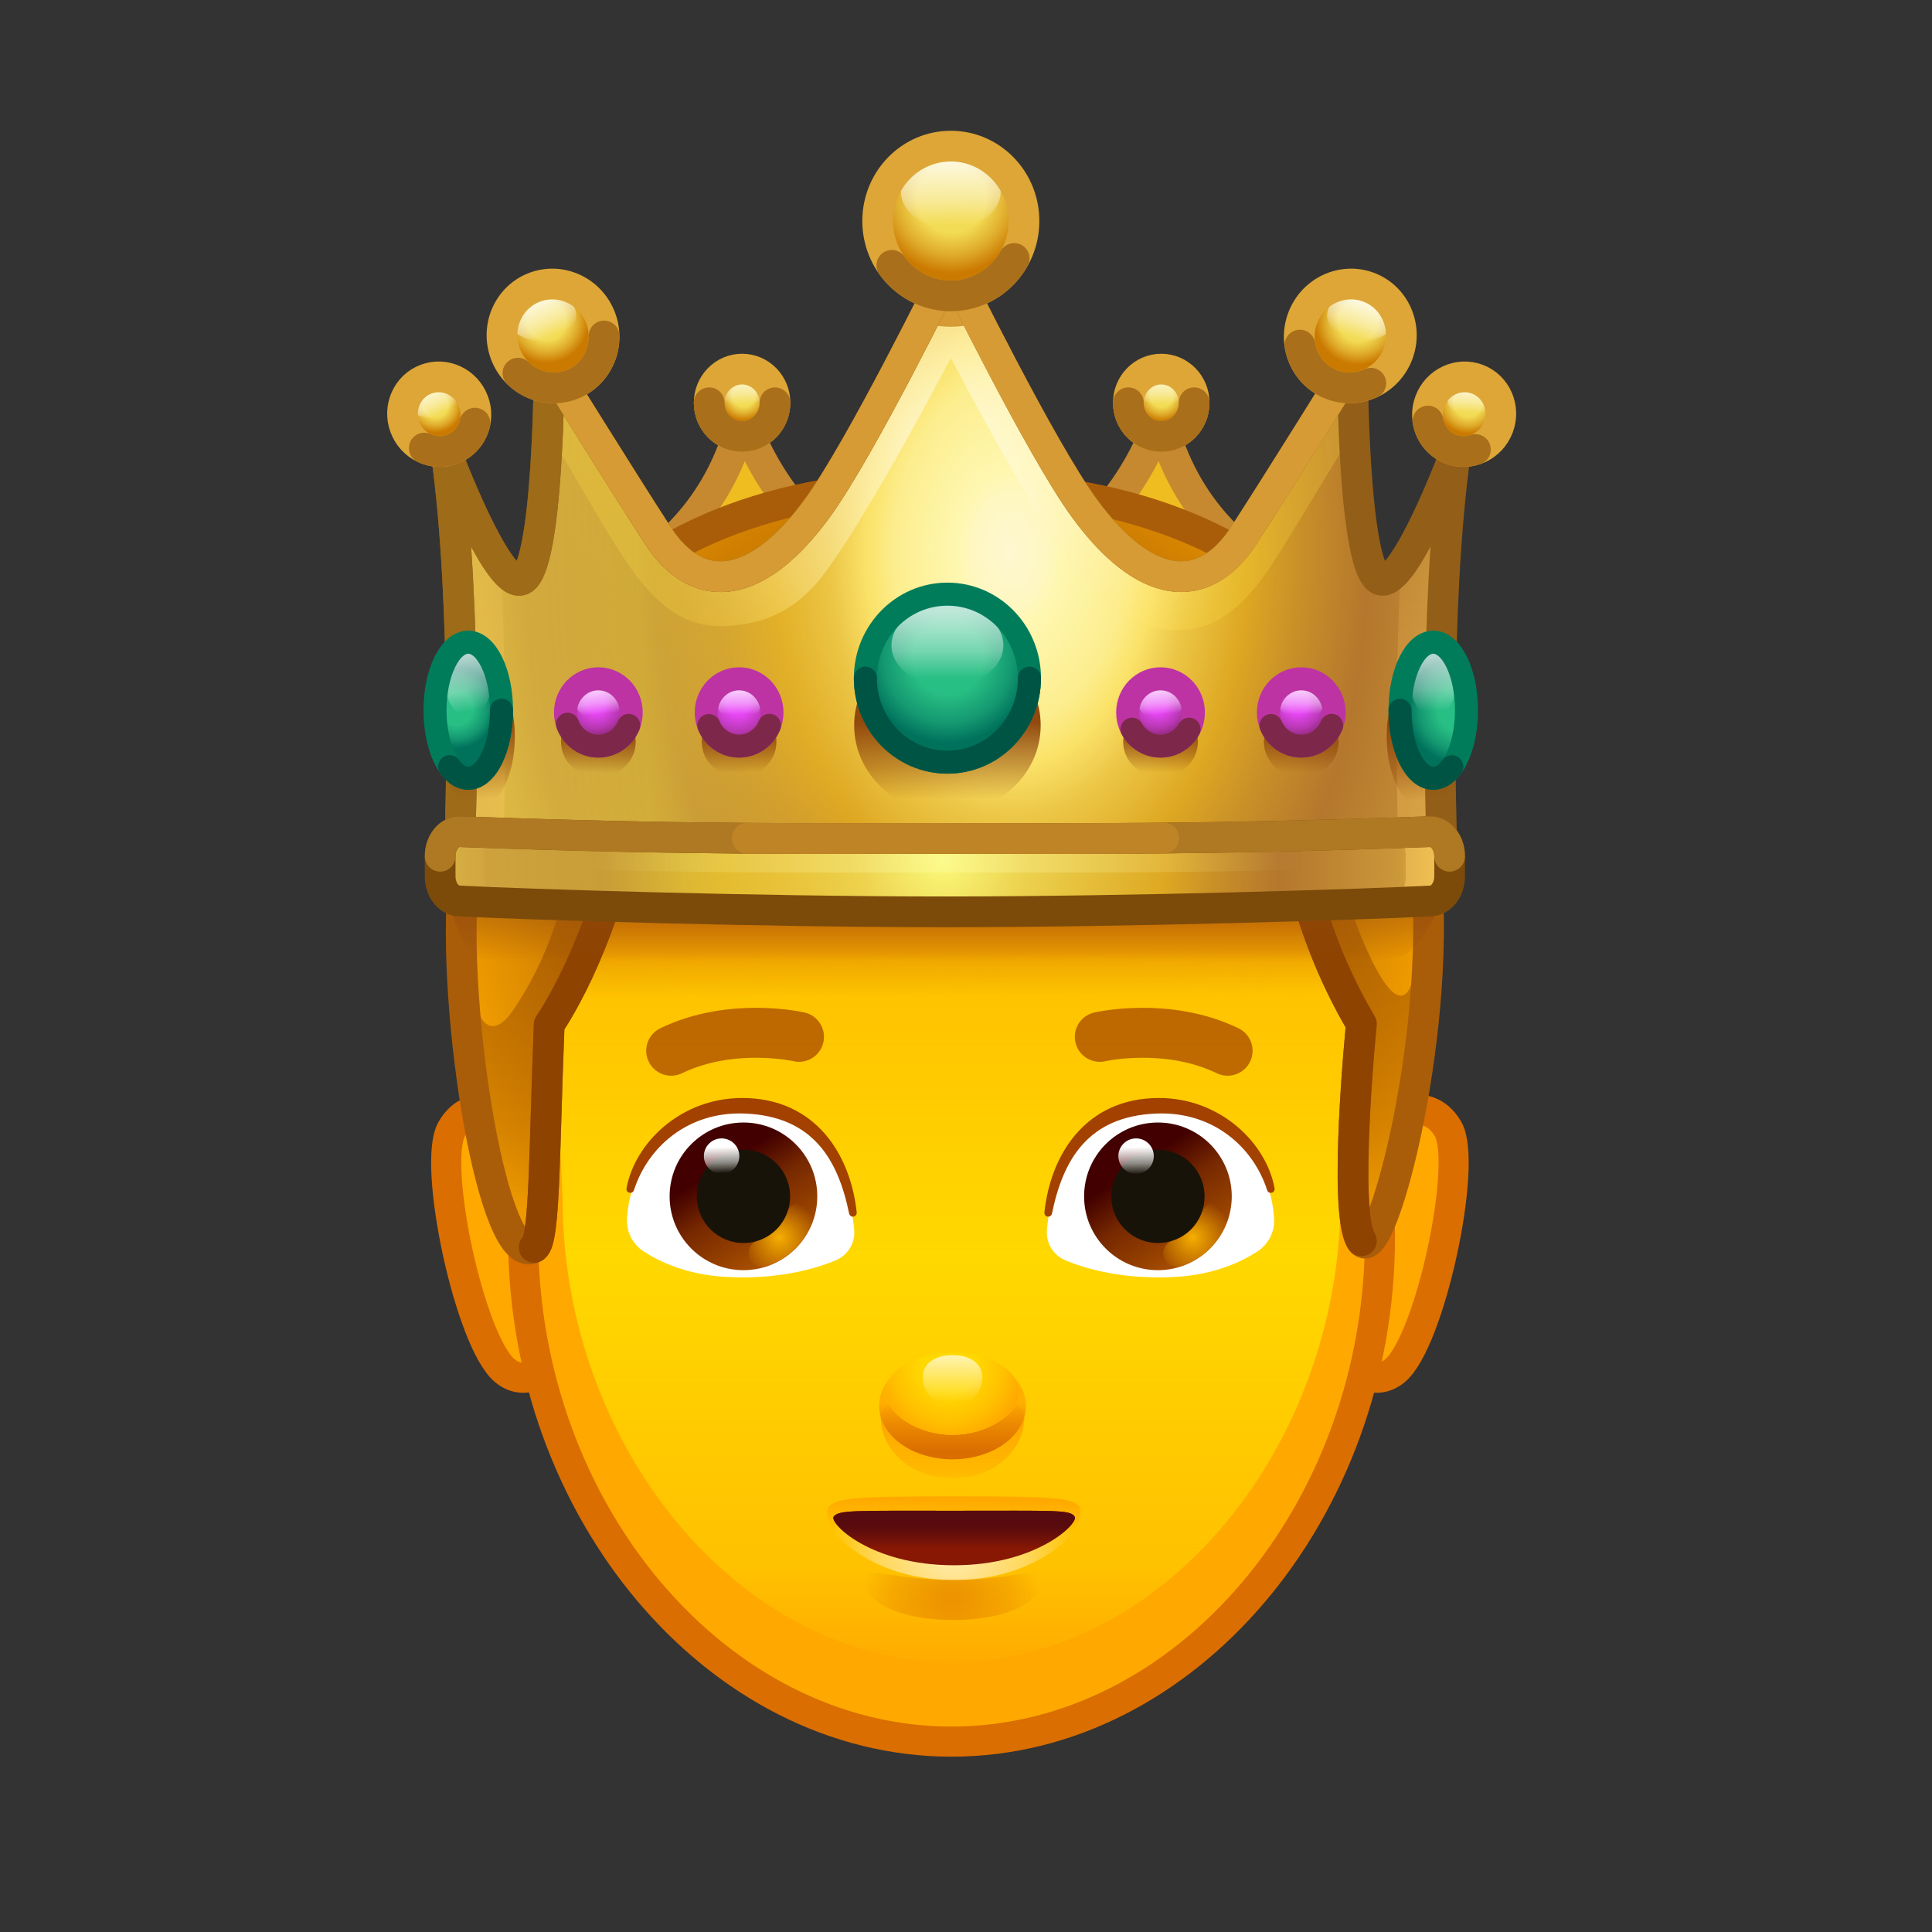 <svg xmlns="http://www.w3.org/2000/svg" xmlns:xlink="http://www.w3.org/1999/xlink" viewBox="0 0 512 512" width="512" height="512" style="width: 100%; height: 100%; transform: translate3d(0,0,0); content-visibility: visible;" preserveAspectRatio="xMidYMid meet"><rect x="0" y="0" width="512" height="512" fill="#333333" stroke="none"/><defs><clipPath id="__lottie_element_2"><rect width="512" height="512" x="0" y="0"></rect></clipPath><linearGradient id="__lottie_element_7" spreadMethod="pad" gradientUnits="userSpaceOnUse" x1="-50.13" y1="-109.732" x2="-50.018" y2="-88.516"><stop offset="22%" stop-color="rgb(219,110,0)" stop-opacity="1"></stop><stop offset="48%" stop-color="rgb(219,110,0)" stop-opacity="0.5"></stop><stop offset="70%" stop-color="rgb(219,110,0)" stop-opacity="0"></stop></linearGradient><linearGradient id="__lottie_element_8" spreadMethod="pad" gradientUnits="userSpaceOnUse" x1="-51.238" y1="-132.5" x2="-51.238" y2="62.288"><stop offset="6%" stop-color="rgb(255,216,0)" stop-opacity="0"></stop><stop offset="15%" stop-color="rgb(255,216,0)" stop-opacity="0.5"></stop><stop offset="50%" stop-color="rgb(255,216,0)" stop-opacity="1"></stop><stop offset="88%" stop-color="rgb(255,216,0)" stop-opacity="0.5"></stop><stop offset="100%" stop-color="rgb(255,216,0)" stop-opacity="0"></stop></linearGradient><linearGradient id="__lottie_element_11" spreadMethod="pad" gradientUnits="userSpaceOnUse" x1="-4.245" y1="-30.455" x2="-4.245" y2="1.949"><stop offset="13%" stop-color="rgb(145,73,13)" stop-opacity="1"></stop><stop offset="56%" stop-color="rgb(145,73,13)" stop-opacity="0.5"></stop><stop offset="100%" stop-color="rgb(145,73,13)" stop-opacity="0"></stop></linearGradient><radialGradient id="__lottie_element_12" spreadMethod="pad" gradientUnits="userSpaceOnUse" cx="11.255" cy="-103.799" r="137.037" fx="11.255" fy="-103.799"><stop offset="0%" stop-color="rgb(254,247,209)"></stop><stop offset="7%" stop-color="rgb(254,247,193)"></stop><stop offset="10%" stop-color="rgb(254,247,176)"></stop><stop offset="22%" stop-color="rgb(252,237,141)"></stop><stop offset="27%" stop-color="rgb(251,227,106)"></stop><stop offset="34%" stop-color="rgb(236,198,70)"></stop><stop offset="45%" stop-color="rgb(222,168,34)"></stop><stop offset="55%" stop-color="rgb(201,144,40)"></stop><stop offset="68%" stop-color="rgb(180,119,45)"></stop><stop offset="92%" stop-color="rgb(203,151,57)"></stop><stop offset="100%" stop-color="rgb(226,184,68)"></stop></radialGradient><linearGradient id="__lottie_element_13" spreadMethod="pad" gradientUnits="userSpaceOnUse" x1="-141.245" y1="-93.454" x2="-18.567" y2="-100.766"><stop offset="0%" stop-color="rgb(206,169,65)" stop-opacity="1"></stop><stop offset="27%" stop-color="rgb(220,193,66)" stop-opacity="1"></stop><stop offset="45%" stop-color="rgb(233,216,66)" stop-opacity="1"></stop><stop offset="68%" stop-color="rgb(244,217,67)" stop-opacity="0.5"></stop><stop offset="88%" stop-color="rgb(255,218,68)" stop-opacity="0"></stop></linearGradient><linearGradient id="__lottie_element_14" spreadMethod="pad" gradientUnits="userSpaceOnUse" x1="60.755" y1="-126.454" x2="60.755" y2="-48.245"><stop offset="0%" stop-color="rgb(255,203,99)" stop-opacity="0"></stop><stop offset="34%" stop-color="rgb(255,203,99)" stop-opacity="0.5"></stop><stop offset="100%" stop-color="rgb(255,203,99)" stop-opacity="1"></stop></linearGradient><linearGradient id="__lottie_element_15" spreadMethod="pad" gradientUnits="userSpaceOnUse" x1="60.755" y1="-126.454" x2="60.755" y2="-48.245"><stop offset="0%" stop-color="rgb(255,203,99)" stop-opacity="0"></stop><stop offset="34%" stop-color="rgb(255,203,99)" stop-opacity="0.5"></stop><stop offset="100%" stop-color="rgb(255,203,99)" stop-opacity="1"></stop></linearGradient><radialGradient id="__lottie_element_16" spreadMethod="pad" gradientUnits="userSpaceOnUse" cx="-4.245" cy="-132.454" r="81.564" fx="-4.245" fy="-132.454"><stop offset="0%" stop-color="rgb(255,255,255)" stop-opacity="1"></stop><stop offset="65%" stop-color="rgb(255,239,160)" stop-opacity="0.7"></stop><stop offset="100%" stop-color="rgb(255,223,66)" stop-opacity="0.4"></stop></radialGradient><linearGradient id="__lottie_element_17" spreadMethod="pad" gradientUnits="userSpaceOnUse" x1="-128.245" y1="-63.829" x2="-126.495" y2="-38.931"><stop offset="13%" stop-color="rgb(145,73,13)" stop-opacity="1"></stop><stop offset="57%" stop-color="rgb(145,73,13)" stop-opacity="0.5"></stop><stop offset="94%" stop-color="rgb(145,73,13)" stop-opacity="0"></stop></linearGradient><linearGradient id="__lottie_element_18" spreadMethod="pad" gradientUnits="userSpaceOnUse" x1="-4.995" y1="-63.829" x2="-4.995" y2="-38.931"><stop offset="13%" stop-color="rgb(145,73,13)" stop-opacity="1"></stop><stop offset="57%" stop-color="rgb(145,73,13)" stop-opacity="0.5"></stop><stop offset="94%" stop-color="rgb(145,73,13)" stop-opacity="0"></stop></linearGradient><radialGradient id="__lottie_element_19" spreadMethod="pad" gradientUnits="userSpaceOnUse" cx="-4.745" cy="-76.954" r="21.775" fx="-4.745" fy="-76.954"><stop offset="42%" stop-color="rgb(40,191,132)"></stop><stop offset="77%" stop-color="rgb(20,152,112)"></stop><stop offset="100%" stop-color="rgb(0,114,92)"></stop></radialGradient><linearGradient id="__lottie_element_20" spreadMethod="pad" gradientUnits="userSpaceOnUse" x1="-5.37" y1="-89.454" x2="-5.37" y2="-71.984"><stop offset="0%" stop-color="rgb(255,255,255)" stop-opacity="1"></stop><stop offset="60%" stop-color="rgb(255,255,255)" stop-opacity="0.5"></stop><stop offset="100%" stop-color="rgb(255,255,255)" stop-opacity="0"></stop></linearGradient><radialGradient id="__lottie_element_21" spreadMethod="pad" gradientUnits="userSpaceOnUse" cx="-132.808" cy="-64.142" r="10.395" fx="-132.808" fy="-64.142"><stop offset="42%" stop-color="rgb(40,191,132)"></stop><stop offset="77%" stop-color="rgb(20,152,112)"></stop><stop offset="100%" stop-color="rgb(0,114,92)"></stop></radialGradient><linearGradient id="__lottie_element_22" spreadMethod="pad" gradientUnits="userSpaceOnUse" x1="-131.37" y1="-77.454" x2="-128.87" y2="-63.484"><stop offset="0%" stop-color="rgb(255,255,255)" stop-opacity="1"></stop><stop offset="60%" stop-color="rgb(255,255,255)" stop-opacity="0.5"></stop><stop offset="100%" stop-color="rgb(255,255,255)" stop-opacity="0"></stop></linearGradient><linearGradient id="__lottie_element_23" spreadMethod="pad" gradientUnits="userSpaceOnUse" x1="117.005" y1="-63.829" x2="119.005" y2="-38.931"><stop offset="13%" stop-color="rgb(145,73,13)" stop-opacity="1"></stop><stop offset="57%" stop-color="rgb(145,73,13)" stop-opacity="0.5"></stop><stop offset="94%" stop-color="rgb(145,73,13)" stop-opacity="0"></stop></linearGradient><radialGradient id="__lottie_element_24" spreadMethod="pad" gradientUnits="userSpaceOnUse" cx="128.63" cy="-63.704" r="13.856" fx="128.63" fy="-63.704"><stop offset="42%" stop-color="rgb(40,191,132)"></stop><stop offset="77%" stop-color="rgb(20,152,112)"></stop><stop offset="100%" stop-color="rgb(0,114,92)"></stop></radialGradient><linearGradient id="__lottie_element_25" spreadMethod="pad" gradientUnits="userSpaceOnUse" x1="121.63" y1="-77.454" x2="121.88" y2="-63.484"><stop offset="0%" stop-color="rgb(255,255,255)" stop-opacity="1"></stop><stop offset="60%" stop-color="rgb(255,255,255)" stop-opacity="0.5"></stop><stop offset="100%" stop-color="rgb(255,255,255)" stop-opacity="0"></stop></linearGradient><linearGradient id="__lottie_element_26" spreadMethod="pad" gradientUnits="userSpaceOnUse" x1="-58.995" y1="-59.454" x2="-58.87" y2="-46.636"><stop offset="13%" stop-color="rgb(145,73,13)" stop-opacity="1"></stop><stop offset="57%" stop-color="rgb(145,73,13)" stop-opacity="0.5"></stop><stop offset="94%" stop-color="rgb(145,73,13)" stop-opacity="0"></stop></linearGradient><radialGradient id="__lottie_element_27" spreadMethod="pad" gradientUnits="userSpaceOnUse" cx="-59.495" cy="-65.454" r="10.591" fx="-59.495" fy="-65.454"><stop offset="27%" stop-color="rgb(233,72,247)"></stop><stop offset="70%" stop-color="rgb(183,55,177)"></stop><stop offset="100%" stop-color="rgb(132,37,107)"></stop></radialGradient><linearGradient id="__lottie_element_28" spreadMethod="pad" gradientUnits="userSpaceOnUse" x1="-59.245" y1="-69.454" x2="-59.12" y2="-62.549"><stop offset="0%" stop-color="rgb(255,255,255)" stop-opacity="1"></stop><stop offset="60%" stop-color="rgb(255,255,255)" stop-opacity="0.5"></stop><stop offset="100%" stop-color="rgb(255,255,255)" stop-opacity="0"></stop></linearGradient><linearGradient id="__lottie_element_29" spreadMethod="pad" gradientUnits="userSpaceOnUse" x1="-96.495" y1="-59.454" x2="-96.995" y2="-46.636"><stop offset="13%" stop-color="rgb(145,73,13)" stop-opacity="1"></stop><stop offset="57%" stop-color="rgb(145,73,13)" stop-opacity="0.5"></stop><stop offset="94%" stop-color="rgb(145,73,13)" stop-opacity="0"></stop></linearGradient><radialGradient id="__lottie_element_30" spreadMethod="pad" gradientUnits="userSpaceOnUse" cx="-96.495" cy="-65.454" r="9.341" fx="-96.495" fy="-65.454"><stop offset="27%" stop-color="rgb(233,72,247)"></stop><stop offset="70%" stop-color="rgb(183,55,177)"></stop><stop offset="100%" stop-color="rgb(132,37,107)"></stop></radialGradient><linearGradient id="__lottie_element_31" spreadMethod="pad" gradientUnits="userSpaceOnUse" x1="-96.308" y1="-69.579" x2="-95.495" y2="-62.611"><stop offset="0%" stop-color="rgb(255,255,255)" stop-opacity="1"></stop><stop offset="60%" stop-color="rgb(255,255,255)" stop-opacity="0.5"></stop><stop offset="100%" stop-color="rgb(255,255,255)" stop-opacity="0"></stop></linearGradient><linearGradient id="__lottie_element_32" spreadMethod="pad" gradientUnits="userSpaceOnUse" x1="86.38" y1="-59.454" x2="86.38" y2="-46.636"><stop offset="13%" stop-color="rgb(145,73,13)" stop-opacity="1"></stop><stop offset="57%" stop-color="rgb(145,73,13)" stop-opacity="0.5"></stop><stop offset="94%" stop-color="rgb(145,73,13)" stop-opacity="0"></stop></linearGradient><radialGradient id="__lottie_element_33" spreadMethod="pad" gradientUnits="userSpaceOnUse" cx="86.255" cy="-65.454" r="9.466" fx="86.255" fy="-65.454"><stop offset="27%" stop-color="rgb(233,72,247)"></stop><stop offset="70%" stop-color="rgb(183,55,177)"></stop><stop offset="100%" stop-color="rgb(132,37,107)"></stop></radialGradient><linearGradient id="__lottie_element_34" spreadMethod="pad" gradientUnits="userSpaceOnUse" x1="87.067" y1="-69.454" x2="87.005" y2="-62.549"><stop offset="0%" stop-color="rgb(255,255,255)" stop-opacity="1"></stop><stop offset="60%" stop-color="rgb(255,255,255)" stop-opacity="0.5"></stop><stop offset="100%" stop-color="rgb(255,255,255)" stop-opacity="0"></stop></linearGradient><linearGradient id="__lottie_element_35" spreadMethod="pad" gradientUnits="userSpaceOnUse" x1="49.755" y1="-59.454" x2="49.755" y2="-46.636"><stop offset="13%" stop-color="rgb(145,73,13)" stop-opacity="1"></stop><stop offset="57%" stop-color="rgb(145,73,13)" stop-opacity="0.5"></stop><stop offset="94%" stop-color="rgb(145,73,13)" stop-opacity="0"></stop></linearGradient><radialGradient id="__lottie_element_36" spreadMethod="pad" gradientUnits="userSpaceOnUse" cx="49.755" cy="-65.454" r="9.216" fx="49.755" fy="-65.454"><stop offset="27%" stop-color="rgb(233,72,247)"></stop><stop offset="70%" stop-color="rgb(183,55,177)"></stop><stop offset="100%" stop-color="rgb(132,37,107)"></stop></radialGradient><linearGradient id="__lottie_element_37" spreadMethod="pad" gradientUnits="userSpaceOnUse" x1="49.755" y1="-69.454" x2="50.255" y2="-62.549"><stop offset="0%" stop-color="rgb(255,255,255)" stop-opacity="1"></stop><stop offset="60%" stop-color="rgb(255,255,255)" stop-opacity="0.5"></stop><stop offset="100%" stop-color="rgb(255,255,255)" stop-opacity="0"></stop></linearGradient><radialGradient id="__lottie_element_38" spreadMethod="pad" gradientUnits="userSpaceOnUse" cx="-6.245" cy="-24.455" r="128.948" fx="-6.245" fy="-24.455"><stop offset="0%" stop-color="rgb(251,249,121)"></stop><stop offset="17%" stop-color="rgb(236,209,78)"></stop><stop offset="45%" stop-color="rgb(222,168,34)"></stop><stop offset="55%" stop-color="rgb(201,144,40)"></stop><stop offset="68%" stop-color="rgb(180,119,45)"></stop><stop offset="92%" stop-color="rgb(203,151,57)"></stop><stop offset="100%" stop-color="rgb(226,184,68)"></stop></radialGradient><linearGradient id="__lottie_element_39" spreadMethod="pad" gradientUnits="userSpaceOnUse" x1="-131.245" y1="-22.455" x2="-2.867" y2="-21.899"><stop offset="0%" stop-color="rgb(206,169,65)" stop-opacity="1"></stop><stop offset="27%" stop-color="rgb(220,193,66)" stop-opacity="1"></stop><stop offset="45%" stop-color="rgb(233,216,66)" stop-opacity="1"></stop><stop offset="67%" stop-color="rgb(244,217,67)" stop-opacity="0.5"></stop><stop offset="88%" stop-color="rgb(255,218,68)" stop-opacity="0"></stop></linearGradient><radialGradient id="__lottie_element_40" spreadMethod="pad" gradientUnits="userSpaceOnUse" cx="-6.245" cy="-25.455" r="93.028" fx="-6.245" fy="-25.455"><stop offset="0%" stop-color="rgb(255,255,183)" stop-opacity="1"></stop><stop offset="65%" stop-color="rgb(255,255,183)" stop-opacity="0.5"></stop><stop offset="100%" stop-color="rgb(255,255,183)" stop-opacity="0"></stop></radialGradient><linearGradient id="__lottie_element_41" spreadMethod="pad" gradientUnits="userSpaceOnUse" x1="-136.245" y1="-22.455" x2="-15.545" y2="-21.932"><stop offset="0%" stop-color="rgb(255,203,99)" stop-opacity="0"></stop><stop offset="34%" stop-color="rgb(255,203,99)" stop-opacity="0.5"></stop><stop offset="100%" stop-color="rgb(255,203,99)" stop-opacity="1"></stop></linearGradient><linearGradient id="__lottie_element_42" spreadMethod="pad" gradientUnits="userSpaceOnUse" x1="8.755" y1="-22.455" x2="125.273" y2="-21.95"><stop offset="0%" stop-color="rgb(255,203,99)" stop-opacity="0"></stop><stop offset="34%" stop-color="rgb(255,203,99)" stop-opacity="0.5"></stop><stop offset="100%" stop-color="rgb(255,203,99)" stop-opacity="1"></stop></linearGradient><radialGradient id="__lottie_element_43" spreadMethod="pad" gradientUnits="userSpaceOnUse" cx="-3.808" cy="-196.892" r="20.788" fx="-3.808" fy="-196.892"><stop offset="43%" stop-color="rgb(243,220,85)"></stop><stop offset="71%" stop-color="rgb(223,171,43)"></stop><stop offset="94%" stop-color="rgb(203,122,0)"></stop></radialGradient><linearGradient id="__lottie_element_44" spreadMethod="pad" gradientUnits="userSpaceOnUse" x1="-3.995" y1="-206.361" x2="-3.777" y2="-189.916"><stop offset="0%" stop-color="rgb(255,255,255)" stop-opacity="1"></stop><stop offset="60%" stop-color="rgb(255,255,255)" stop-opacity="0.5"></stop><stop offset="100%" stop-color="rgb(255,255,255)" stop-opacity="0"></stop></linearGradient><radialGradient id="__lottie_element_45" spreadMethod="pad" gradientUnits="userSpaceOnUse" cx="-109.245" cy="-164.954" r="11.609" fx="-109.245" fy="-164.954"><stop offset="43%" stop-color="rgb(243,220,85)"></stop><stop offset="71%" stop-color="rgb(223,171,43)"></stop><stop offset="94%" stop-color="rgb(203,122,0)"></stop></radialGradient><linearGradient id="__lottie_element_46" spreadMethod="pad" gradientUnits="userSpaceOnUse" x1="-111.37" y1="-169.986" x2="-107.277" y2="-161.104"><stop offset="0%" stop-color="rgb(255,255,255)" stop-opacity="1"></stop><stop offset="60%" stop-color="rgb(255,255,255)" stop-opacity="0.5"></stop><stop offset="100%" stop-color="rgb(255,255,255)" stop-opacity="0"></stop></linearGradient><radialGradient id="__lottie_element_47" spreadMethod="pad" gradientUnits="userSpaceOnUse" cx="-138.245" cy="-143.204" r="7.755" fx="-138.245" fy="-143.204"><stop offset="43%" stop-color="rgb(243,220,85)"></stop><stop offset="71%" stop-color="rgb(223,171,43)"></stop><stop offset="94%" stop-color="rgb(203,122,0)"></stop></radialGradient><linearGradient id="__lottie_element_48" spreadMethod="pad" gradientUnits="userSpaceOnUse" x1="-140.183" y1="-146.798" x2="-137.152" y2="-140.604"><stop offset="0%" stop-color="rgb(255,255,255)" stop-opacity="1"></stop><stop offset="60%" stop-color="rgb(255,255,255)" stop-opacity="0.5"></stop><stop offset="100%" stop-color="rgb(255,255,255)" stop-opacity="0"></stop></linearGradient><radialGradient id="__lottie_element_49" spreadMethod="pad" gradientUnits="userSpaceOnUse" cx="102.005" cy="-164.829" r="11.943" fx="102.005" fy="-164.829"><stop offset="43%" stop-color="rgb(243,220,85)"></stop><stop offset="71%" stop-color="rgb(223,171,43)"></stop><stop offset="94%" stop-color="rgb(203,122,0)"></stop></radialGradient><linearGradient id="__lottie_element_50" spreadMethod="pad" gradientUnits="userSpaceOnUse" x1="103.755" y1="-169.361" x2="100.723" y2="-160.729"><stop offset="0%" stop-color="rgb(255,255,255)" stop-opacity="1"></stop><stop offset="60%" stop-color="rgb(255,255,255)" stop-opacity="0.5"></stop><stop offset="100%" stop-color="rgb(255,255,255)" stop-opacity="0"></stop></linearGradient><radialGradient id="__lottie_element_51" spreadMethod="pad" gradientUnits="userSpaceOnUse" cx="130.63" cy="-143.829" r="8.718" fx="130.63" fy="-143.829"><stop offset="43%" stop-color="rgb(243,220,85)"></stop><stop offset="71%" stop-color="rgb(223,171,43)"></stop><stop offset="94%" stop-color="rgb(203,122,0)"></stop></radialGradient><linearGradient id="__lottie_element_52" spreadMethod="pad" gradientUnits="userSpaceOnUse" x1="131.755" y1="-147.486" x2="131.348" y2="-141.104"><stop offset="0%" stop-color="rgb(255,255,255)" stop-opacity="1"></stop><stop offset="60%" stop-color="rgb(255,255,255)" stop-opacity="0.5"></stop><stop offset="100%" stop-color="rgb(255,255,255)" stop-opacity="0"></stop></linearGradient><radialGradient id="__lottie_element_59" spreadMethod="pad" gradientUnits="userSpaceOnUse" cx="-6.245" cy="-23.455" r="156.042" fx="-6.245" fy="-23.455"><stop offset="0%" stop-color="rgb(255,169,0)" stop-opacity="0"></stop><stop offset="63%" stop-color="rgb(255,169,0)" stop-opacity="0.5"></stop><stop offset="90%" stop-color="rgb(255,169,0)" stop-opacity="1"></stop></radialGradient><linearGradient id="__lottie_element_60" spreadMethod="pad" gradientUnits="userSpaceOnUse" x1="-5.245" y1="76.546" x2="-5.245" y2="-45.599"><stop offset="7%" stop-color="rgb(142,67,0)" stop-opacity="0.3"></stop><stop offset="26%" stop-color="rgb(142,67,0)" stop-opacity="0.65"></stop><stop offset="64%" stop-color="rgb(142,67,0)" stop-opacity="1"></stop><stop offset="82%" stop-color="rgb(142,67,0)" stop-opacity="0.5"></stop><stop offset="100%" stop-color="rgb(142,67,0)" stop-opacity="0"></stop></linearGradient><radialGradient id="__lottie_element_64" spreadMethod="pad" gradientUnits="userSpaceOnUse" cx="-57.995" cy="-145.579" r="6.875" fx="-57.995" fy="-145.579"><stop offset="43%" stop-color="rgb(243,220,85)"></stop><stop offset="71%" stop-color="rgb(223,171,43)"></stop><stop offset="94%" stop-color="rgb(203,122,0)"></stop></radialGradient><linearGradient id="__lottie_element_65" spreadMethod="pad" gradientUnits="userSpaceOnUse" x1="-58.12" y1="-150.486" x2="-57.902" y2="-143.229"><stop offset="0%" stop-color="rgb(255,255,255)" stop-opacity="1"></stop><stop offset="60%" stop-color="rgb(255,255,255)" stop-opacity="0.5"></stop><stop offset="100%" stop-color="rgb(255,255,255)" stop-opacity="0"></stop></linearGradient><radialGradient id="__lottie_element_66" spreadMethod="pad" gradientUnits="userSpaceOnUse" cx="50.88" cy="-145.579" r="7" fx="50.88" fy="-145.579"><stop offset="43%" stop-color="rgb(243,220,85)"></stop><stop offset="71%" stop-color="rgb(223,171,43)"></stop><stop offset="94%" stop-color="rgb(203,122,0)"></stop></radialGradient><linearGradient id="__lottie_element_67" spreadMethod="pad" gradientUnits="userSpaceOnUse" x1="50.755" y1="-150.486" x2="50.848" y2="-143.229"><stop offset="0%" stop-color="rgb(255,255,255)" stop-opacity="1"></stop><stop offset="60%" stop-color="rgb(255,255,255)" stop-opacity="0.5"></stop><stop offset="100%" stop-color="rgb(255,255,255)" stop-opacity="0"></stop></linearGradient><linearGradient id="__lottie_element_71" spreadMethod="pad" gradientUnits="userSpaceOnUse" x1="-1.801" y1="132.043" x2="-1.926" y2="143.008"><stop offset="0%" stop-color="rgb(255,168,0)" stop-opacity="1"></stop><stop offset="50%" stop-color="rgb(255,168,0)" stop-opacity="0.5"></stop><stop offset="100%" stop-color="rgb(255,168,0)" stop-opacity="0"></stop></linearGradient><radialGradient id="__lottie_element_72" spreadMethod="pad" gradientUnits="userSpaceOnUse" cx="-1.926" cy="148.418" r="39.791" fx="-1.926" fy="148.418"><stop offset="0%" stop-color="rgb(255,255,255)" stop-opacity="1"></stop><stop offset="62%" stop-color="rgb(255,255,255)" stop-opacity="0.5"></stop><stop offset="100%" stop-color="rgb(255,255,255)" stop-opacity="0"></stop></radialGradient><linearGradient id="__lottie_element_73" spreadMethod="pad" gradientUnits="userSpaceOnUse" x1="-1.926" y1="148.418" x2="-1.926" y2="138.767"><stop offset="0%" stop-color="rgb(88,11,14)" stop-opacity="0"></stop><stop offset="34%" stop-color="rgb(88,11,14)" stop-opacity="0.5"></stop><stop offset="75%" stop-color="rgb(88,11,14)" stop-opacity="1"></stop></linearGradient><radialGradient id="__lottie_element_74" spreadMethod="pad" gradientUnits="userSpaceOnUse" cx="-1.926" cy="164.418" r="23.88" fx="-1.926" fy="164.418"><stop offset="10%" stop-color="rgb(219,110,0)" stop-opacity="1"></stop><stop offset="66%" stop-color="rgb(219,110,0)" stop-opacity="0.5"></stop><stop offset="100%" stop-color="rgb(219,110,0)" stop-opacity="0"></stop></radialGradient><linearGradient id="__lottie_element_78" spreadMethod="pad" gradientUnits="userSpaceOnUse" x1="-51.238" y1="-5" x2="-51.238" y2="13.731"><stop offset="0%" stop-color="rgb(255,168,0)" stop-opacity="1"></stop><stop offset="66%" stop-color="rgb(255,168,0)" stop-opacity="0.5"></stop><stop offset="100%" stop-color="rgb(255,168,0)" stop-opacity="0"></stop></linearGradient><linearGradient id="__lottie_element_79" spreadMethod="pad" gradientUnits="userSpaceOnUse" x1="-51.238" y1="4" x2="-51.238" y2="-14.568"><stop offset="10%" stop-color="rgb(219,110,0)" stop-opacity="1"></stop><stop offset="51%" stop-color="rgb(219,110,0)" stop-opacity="0.5"></stop><stop offset="80%" stop-color="rgb(219,110,0)" stop-opacity="0"></stop></linearGradient><radialGradient id="__lottie_element_80" spreadMethod="pad" gradientUnits="userSpaceOnUse" cx="-52.238" cy="-21" r="20.677" fx="-52.238" fy="-21"><stop offset="36%" stop-color="rgb(255,168,0)" stop-opacity="0"></stop><stop offset="74%" stop-color="rgb(255,168,0)" stop-opacity="0.5"></stop><stop offset="100%" stop-color="rgb(255,168,0)" stop-opacity="1"></stop></radialGradient><linearGradient id="__lottie_element_81" spreadMethod="pad" gradientUnits="userSpaceOnUse" x1="-51.238" y1="-24" x2="-51.238" y2="-10.991"><stop offset="0%" stop-color="rgb(255,255,255)" stop-opacity="1"></stop><stop offset="50%" stop-color="rgb(255,255,255)" stop-opacity="0.5"></stop><stop offset="100%" stop-color="rgb(255,255,255)" stop-opacity="0"></stop></linearGradient><linearGradient id="__lottie_element_85" spreadMethod="pad" gradientUnits="userSpaceOnUse" x1="-7.613" y1="-60.5" x2="6.246" y2="-40.501"><stop offset="0%" stop-color="rgb(66,0,0)"></stop><stop offset="37%" stop-color="rgb(118,40,0)"></stop><stop offset="100%" stop-color="rgb(170,80,0)"></stop></linearGradient><radialGradient id="__lottie_element_86" spreadMethod="pad" gradientUnits="userSpaceOnUse" cx="3.762" cy="-44" r="8.717" fx="3.762" fy="-44"><stop offset="0%" stop-color="rgb(246,175,0)" stop-opacity="1"></stop><stop offset="50%" stop-color="rgb(246,175,0)" stop-opacity="0.5"></stop><stop offset="100%" stop-color="rgb(246,175,0)" stop-opacity="0"></stop></radialGradient><linearGradient id="__lottie_element_87" spreadMethod="pad" gradientUnits="userSpaceOnUse" x1="-9.238" y1="-64" x2="-9.171" y2="-57.903"><stop offset="0%" stop-color="rgb(255,255,255)" stop-opacity="1"></stop><stop offset="60%" stop-color="rgb(255,255,255)" stop-opacity="0.5"></stop><stop offset="100%" stop-color="rgb(255,255,255)" stop-opacity="0"></stop></linearGradient><linearGradient id="__lottie_element_88" spreadMethod="pad" gradientUnits="userSpaceOnUse" x1="-101.988" y1="-60.5" x2="-89.254" y2="-40.501"><stop offset="0%" stop-color="rgb(66,0,0)"></stop><stop offset="37%" stop-color="rgb(118,40,0)"></stop><stop offset="100%" stop-color="rgb(170,80,0)"></stop></linearGradient><radialGradient id="__lottie_element_89" spreadMethod="pad" gradientUnits="userSpaceOnUse" cx="-90.238" cy="-44" r="8.717" fx="-90.238" fy="-44"><stop offset="0%" stop-color="rgb(246,175,0)" stop-opacity="1"></stop><stop offset="50%" stop-color="rgb(246,175,0)" stop-opacity="0.5"></stop><stop offset="100%" stop-color="rgb(246,175,0)" stop-opacity="0"></stop></radialGradient><linearGradient id="__lottie_element_90" spreadMethod="pad" gradientUnits="userSpaceOnUse" x1="-103.238" y1="-64" x2="-103.08" y2="-58.2"><stop offset="0%" stop-color="rgb(255,255,255)" stop-opacity="1"></stop><stop offset="60%" stop-color="rgb(255,255,255)" stop-opacity="0.5"></stop><stop offset="100%" stop-color="rgb(255,255,255)" stop-opacity="0"></stop></linearGradient></defs><g clip-path="url(#__lottie_element_2)"><g style="display: block;" transform="matrix(1.14,0,0,1.14,310.568,372.239)" opacity="1"><g opacity="1" transform="matrix(1,0,0,1,0,0)"><path fill="rgb(255,168,0)" fill-opacity="1" d=" M-152.757,-66.251 C-152.757,-66.251 -162.375,-72.789 -167.431,-64.028 C-172.056,-56.014 -163.217,-14.586 -155.052,-7.867 C-150.029,-3.734 -144.592,-8.833 -144.592,-8.833 C-141.279,-11.099 -146.655,-57.94 -152.757,-66.251z"></path><path stroke-linecap="round" stroke-linejoin="round" fill-opacity="0" stroke="rgb(219,110,0)" stroke-opacity="1" stroke-width="7" d=" M-152.757,-66.251 C-152.757,-66.251 -162.375,-72.789 -167.431,-64.028 C-172.056,-56.014 -163.217,-14.586 -155.052,-7.867 C-150.029,-3.734 -144.592,-8.833 -144.592,-8.833 C-141.279,-11.099 -146.655,-57.94 -152.757,-66.251z"></path></g><g opacity="1" transform="matrix(1,0,0,1,0,0)"><path fill="rgb(255,168,0)" fill-opacity="1" d=" M49.541,-66.251 C49.541,-66.251 59.159,-72.789 64.215,-64.028 C68.84,-56.014 60.001,-14.586 51.836,-7.867 C46.813,-3.734 41.375,-8.833 41.375,-8.833 C38.062,-11.099 43.439,-57.94 49.541,-66.251z"></path><path stroke-linecap="round" stroke-linejoin="round" fill-opacity="0" stroke="rgb(219,110,0)" stroke-opacity="1" stroke-width="7" d=" M49.541,-66.251 C49.541,-66.251 59.159,-72.789 64.215,-64.028 C68.84,-56.014 60.001,-14.586 51.836,-7.867 C46.813,-3.734 41.375,-8.833 41.375,-8.833 C38.062,-11.099 43.439,-57.94 49.541,-66.251z"></path></g></g><g style="display: block;" transform="matrix(1.14,0,0,1.14,310.568,372.239)" opacity="1"><g opacity="1" transform="matrix(1,0,0,1,0,0)"><path fill="rgb(255,169,0)" fill-opacity="1" d=" M48.354,-38.86 C48.354,24.723 3.208,78.34 -51.227,78.34 C-105.662,78.34 -150.807,24.723 -150.807,-38.86 C-160.823,-144.562 -105.048,-187.093 -51.227,-187.093 C1.183,-187.093 48.354,-170.508 48.354,-38.86z"></path></g><g opacity="1" transform="matrix(1,0,0,1,0,0)"><path fill="url(#__lottie_element_7)" fill-opacity="1" d=" M48.354,-38.86 C48.354,24.723 3.208,78.34 -51.227,78.34 C-105.662,78.34 -150.807,24.723 -150.807,-38.86 C-160.823,-144.562 -105.048,-187.093 -51.227,-187.093 C1.183,-187.093 48.354,-170.508 48.354,-38.86z"></path></g><g opacity="1" transform="matrix(1,0,0,1,0,0)"><g opacity="1" transform="matrix(1,0,0,1,0,0)"><path fill="url(#__lottie_element_8)" fill-opacity="1" d=" M41.191,-75.672 C46.4,-104.823 29.101,-119.918 28.276,-124.595 C28.109,-125.543 -117.175,-132.823 -118.211,-132.062 C-142.217,-114.421 -141.826,-78.578 -142.938,-75.41 C-142.955,-74.154 -141.654,-49.457 -141.654,-47.926 C-141.654,9.415 -100.659,59.849 -51.227,59.849 C-1.795,59.849 39.201,9.415 39.201,-47.926 C39.201,-52.975 41.215,-74.836 41.191,-75.672z"></path></g></g><g opacity="1" transform="matrix(1,0,0,1,0,0)"><path stroke-linecap="round" stroke-linejoin="round" fill-opacity="0" stroke="rgb(218,110,0)" stroke-opacity="1" stroke-width="7" d=" M48.354,-38.86 C48.354,24.723 3.208,78.34 -51.227,78.34 C-105.662,78.34 -150.807,24.723 -150.807,-38.86 C-160.823,-144.562 -105.048,-187.093 -51.227,-187.093 C1.183,-187.093 48.354,-170.508 48.354,-38.86z"></path></g></g><g style="display: block;" transform="matrix(1.018,0,0,1.018,256.079,252.996)" opacity="1"><g opacity="1" transform="matrix(1,0,0,1,0,0)"><path fill="rgb(255,255,255)" fill-opacity="1" d=" M25.8,79.569 C22.63,78.248 20.683,75.032 20.981,71.611 C21.522,65.414 23.735,55.193 31.99,47.63 C42.868,37.664 63.348,38.642 73.612,51.411 C78.511,57.505 79.854,64.192 80.127,68.683 C80.336,72.117 78.676,75.365 75.797,77.248 C71.725,79.912 64.66,83.3 54.509,83.879 C40.911,84.655 31.189,81.814 25.8,79.569z"></path></g><g opacity="1" transform="matrix(1,0,0,1,0,0)"><path fill="rgb(163,65,0)" fill-opacity="1" d=" M21.323,67.203 C22.892,52.563 31.657,38.317 50.141,38.313 C65.697,38.31 77.223,49.722 79.27,61.007 C75.585,49.504 64.841,39.776 49.494,40.358 C30.795,41.067 24.195,53.203 21.323,67.203z"></path><path stroke-linecap="round" stroke-linejoin="round" fill-opacity="0" stroke="rgb(163,65,0)" stroke-opacity="1" stroke-width="2" d=" M21.323,67.203 C22.892,52.563 31.657,38.317 50.141,38.313 C65.697,38.31 77.223,49.722 79.27,61.007 C75.585,49.504 64.841,39.776 49.494,40.358 C30.795,41.067 24.195,53.203 21.323,67.203z"></path></g><g opacity="1" transform="matrix(1,0,0,1,0,0)"><path fill="rgb(255,255,255)" fill-opacity="1" d=" M-33.998,79.569 C-30.828,78.248 -28.882,75.032 -29.18,71.611 C-29.721,65.414 -31.934,55.193 -40.189,47.63 C-51.067,37.664 -71.546,38.642 -81.81,51.411 C-86.709,57.505 -88.053,64.192 -88.326,68.683 C-88.535,72.117 -86.875,75.365 -83.996,77.248 C-79.924,79.912 -72.859,83.3 -62.708,83.879 C-49.11,84.655 -39.387,81.814 -33.998,79.569z"></path></g><g opacity="1" transform="matrix(1,0,0,1,0,0)"><path fill="rgb(163,65,0)" fill-opacity="1" d=" M-29.521,67.203 C-31.09,52.563 -39.855,38.317 -58.339,38.313 C-73.895,38.31 -85.422,49.722 -87.469,61.007 C-83.784,49.504 -73.04,39.776 -57.693,40.358 C-38.994,41.067 -32.393,53.203 -29.521,67.203z"></path><path stroke-linecap="round" stroke-linejoin="round" fill-opacity="0" stroke="rgb(163,65,0)" stroke-opacity="1" stroke-width="2" d=" M-29.521,67.203 C-31.09,52.563 -39.855,38.317 -58.339,38.313 C-73.895,38.31 -85.422,49.722 -87.469,61.007 C-83.784,49.504 -73.04,39.776 -57.693,40.358 C-38.994,41.067 -32.393,53.203 -29.521,67.203z"></path></g></g><g style="display: block;" transform="matrix(1.14,0,0,1.14,310.568,378.091)" opacity="1"><g opacity="1" transform="matrix(1.05,0,0,1.05,0.163,2.677)"><g opacity="1" transform="matrix(1,0,0,1,0.67,-0.446)"><g opacity="1" transform="matrix(1,0,0,1,0,0)"><path fill="url(#__lottie_element_85)" fill-opacity="1" d=" M12.424,-53.104 C12.424,-44.077 5.106,-36.759 -3.921,-36.759 C-12.948,-36.759 -20.266,-44.077 -20.266,-53.104 C-20.266,-62.131 -12.948,-69.449 -3.921,-69.449 C5.106,-69.449 12.424,-62.131 12.424,-53.104z"></path></g><g opacity="1" transform="matrix(1,0,0,1,0,0)"><g opacity="1" transform="matrix(1,0,0,1,0,0)"><path fill="url(#__lottie_element_86)" fill-opacity="1" d=" M0.267,-37.504 C-1.01,-37.504 -2.194,-38.329 -2.59,-39.614 C-3.077,-41.192 -2.192,-42.865 -0.614,-43.351 C2.404,-44.282 4.807,-46.627 5.813,-49.624 C6.339,-51.19 8.037,-52.031 9.599,-51.507 C11.165,-50.982 12.008,-49.286 11.482,-47.721 C9.865,-42.904 6.002,-39.135 1.148,-37.638 C0.855,-37.547 0.558,-37.504 0.267,-37.504z"></path></g></g><g opacity="1" transform="matrix(1,0,0,1,0,0)"><path fill="rgb(24,19,9)" fill-opacity="1" d=" M6.409,-53.104 C6.409,-47.399 1.784,-42.774 -3.921,-42.774 C-9.626,-42.774 -14.251,-47.399 -14.251,-53.104 C-14.251,-58.809 -9.626,-63.434 -3.921,-63.434 C1.784,-63.434 6.409,-58.809 6.409,-53.104z"></path></g><g opacity="1" transform="matrix(1,0,0,1,0,0)"><path fill="url(#__lottie_element_87)" fill-opacity="1" d=" M-4.909,-62.779 C-4.385,-60.015 -6.763,-57.637 -9.527,-58.161 C-11.062,-58.452 -12.318,-59.708 -12.609,-61.243 C-13.133,-64.007 -10.755,-66.385 -7.991,-65.861 C-6.456,-65.57 -5.2,-64.314 -4.909,-62.779z"></path></g></g></g><g opacity="1" transform="matrix(1.05,0,0,1.05,4.98,2.677)"><g opacity="1" transform="matrix(1,0,0,1,-1.451,-0.446)"><g opacity="1" transform="matrix(1,0,0,1,0,0)"><path fill="url(#__lottie_element_88)" fill-opacity="1" d=" M-81.805,-53.104 C-81.805,-44.077 -89.123,-36.759 -98.15,-36.759 C-107.177,-36.759 -114.495,-44.077 -114.495,-53.104 C-114.495,-62.131 -107.177,-69.449 -98.15,-69.449 C-89.123,-69.449 -81.805,-62.131 -81.805,-53.104z"></path></g><g opacity="1" transform="matrix(1,0,0,1,0,0)"><g opacity="1" transform="matrix(1,0,0,1,0,0)"><path fill="url(#__lottie_element_89)" fill-opacity="1" d=" M-94.027,-37.504 C-95.304,-37.504 -96.487,-38.329 -96.883,-39.614 C-97.37,-41.192 -96.485,-42.865 -94.907,-43.351 C-91.889,-44.282 -89.487,-46.627 -88.481,-49.624 C-87.955,-51.19 -86.257,-52.031 -84.695,-51.507 C-83.129,-50.982 -82.286,-49.286 -82.812,-47.721 C-84.429,-42.904 -88.291,-39.135 -93.145,-37.638 C-93.438,-37.547 -93.736,-37.504 -94.027,-37.504z"></path></g></g><g opacity="1" transform="matrix(1,0,0,1,0,0)"><path fill="rgb(24,19,9)" fill-opacity="1" d=" M-87.82,-53.104 C-87.82,-47.399 -92.445,-42.774 -98.15,-42.774 C-103.855,-42.774 -108.48,-47.399 -108.48,-53.104 C-108.48,-58.809 -103.855,-63.434 -98.15,-63.434 C-92.445,-63.434 -87.82,-58.809 -87.82,-53.104z"></path></g><g opacity="1" transform="matrix(1,0,0,1,0,0)"><path fill="url(#__lottie_element_90)" fill-opacity="1" d=" M-99.138,-62.779 C-98.614,-60.015 -100.992,-57.637 -103.756,-58.161 C-105.291,-58.452 -106.547,-59.708 -106.838,-61.243 C-107.362,-64.007 -104.984,-66.385 -102.22,-65.861 C-100.685,-65.57 -99.429,-64.314 -99.138,-62.779z"></path></g></g></g></g><g style="display: block;" transform="matrix(0.969,0,0,0.969,302.064,382.343)" opacity="1"><g opacity="1" transform="matrix(1,0,0,1,0,0)"><path fill="url(#__lottie_element_78)" fill-opacity="1" d=" M-31.569,-7.128 C-31.569,1.578 -39.28,9.664 -51.227,9.664 C-63.174,9.664 -70.884,1.578 -70.884,-7.128 C-70.884,-15.834 -31.569,-15.834 -31.569,-7.128z"></path></g><g opacity="1" transform="matrix(1,0,0,1,0,0)"><path fill="rgb(255,168,0)" fill-opacity="0.8" d=" M-31.157,-10.09 C-31.157,-2.013 -40.143,4.535 -51.227,4.535 C-62.311,4.535 -71.296,-2.013 -71.296,-10.09 C-71.296,-18.167 -62.311,-24.371 -51.227,-24.371 C-40.143,-24.371 -31.157,-18.167 -31.157,-10.09z"></path></g><g opacity="1" transform="matrix(1,0,0,1,0,0)"><path fill="url(#__lottie_element_79)" fill-opacity="1" d=" M-31.157,-10.09 C-31.157,-2.013 -40.143,4.535 -51.227,4.535 C-62.311,4.535 -71.296,-2.013 -71.296,-10.09 C-71.296,-18.167 -62.311,-24.371 -51.227,-24.371 C-40.143,-24.371 -31.157,-18.167 -31.157,-10.09z"></path></g><g opacity="1" transform="matrix(1,0,0,1,0,0)"><path fill="rgb(255,216,0)" fill-opacity="1" d=" M-32.961,-13.955 C-32.961,-7.942 -41.639,-2.164 -51.227,-2.164 C-60.816,-2.164 -69.492,-7.942 -69.492,-13.955 C-69.492,-19.968 -60.816,-24.67 -51.227,-24.67 C-41.639,-24.67 -32.961,-19.968 -32.961,-13.955z"></path></g><g opacity="1" transform="matrix(1,0,0,1,0,0)"><path fill="url(#__lottie_element_80)" fill-opacity="1" d=" M-32.961,-13.955 C-32.961,-7.942 -41.639,-2.164 -51.227,-2.164 C-60.816,-2.164 -69.492,-7.942 -69.492,-13.955 C-69.492,-19.968 -60.816,-24.67 -51.227,-24.67 C-41.639,-24.67 -32.961,-19.968 -32.961,-13.955z"></path></g><g opacity="1" transform="matrix(1,0,0,1,0,0)"><path fill="url(#__lottie_element_81)" fill-opacity="0.7" d=" M-43.078,-17.837 C-43.078,-13.756 -46.727,-9.918 -51.227,-9.918 C-55.727,-9.918 -59.375,-13.756 -59.375,-17.837 C-59.375,-21.918 -55.727,-23.964 -51.227,-23.964 C-46.727,-23.964 -43.078,-21.918 -43.078,-17.837z"></path></g></g><g style="display: block;" transform="matrix(0.814,0,0,0.814,253.99,289.589)" opacity="1"><g opacity="1" transform="matrix(1,0,0,1,0,0)"><path fill="url(#__lottie_element_71)" fill-opacity="1" d=" M39.139,134.478 C36.433,131.962 32.075,131.398 -1.382,131.398 C-34.033,131.398 -38.76,131.962 -41.903,134.478 C-44.386,136.466 -43.565,153.835 -1.389,153.835 C40.11,153.835 41.321,136.506 39.139,134.478z"></path></g><g opacity="1" transform="matrix(1,0,0,1,0,0)"><path fill="url(#__lottie_element_72)" fill-opacity="0.7" d=" M38.88,140.347 C37.948,135.168 32.075,136.873 -1.382,136.873 C-34.033,136.873 -40.151,134.843 -41.644,140.347 C-42.241,142.548 -28.932,158.632 -1.389,158.632 C25.687,158.632 39.298,142.67 38.88,140.347z"></path></g><g opacity="1" transform="matrix(1,0,0,1,0,0)"><path fill="rgb(136,24,4)" fill-opacity="1" d=" M37.848,137.997 C36.302,135.721 32.075,136.09 -1.382,136.09 C-34.033,136.09 -38.88,135.8 -40.612,137.997 C-42.133,139.925 -28.932,153.835 -1.389,153.835 C25.687,153.835 39.263,140.081 37.848,137.997z"></path></g><g opacity="1" transform="matrix(1,0,0,1,0,0)"><path fill="url(#__lottie_element_73)" fill-opacity="1" d=" M37.848,137.997 C36.302,135.721 32.075,136.09 -1.382,136.09 C-34.033,136.09 -38.88,135.8 -40.612,137.997 C-42.133,139.925 -28.932,153.835 -1.389,153.835 C25.687,153.835 39.263,140.081 37.848,137.997z"></path></g><g opacity="1" transform="matrix(1.229,0,0,1,0,0)"><path fill="url(#__lottie_element_74)" fill-opacity="0.5" d=" M22.579,158.632 C22.579,163.95 15.295,171.649 -1.389,171.649 C-18.073,171.649 -25.358,163.95 -25.358,158.632 C-25.358,153.314 -18.073,158.632 -1.389,158.632 C15.295,158.632 22.579,153.314 22.579,158.632z"></path></g></g><g style="display: block;" transform="matrix(1.018,0,0,1.018,256.08,252.996)" opacity="1"><g opacity="1" transform="matrix(1,0,0,1,0,0)"><path fill="rgb(239,189,32)" fill-opacity="1" d=" M-82.304,-103.287 C-82.304,-103.287 -64.207,-114.278 -58.219,-139.899 C-58.219,-139.899 -51.255,-117.276 -32.579,-105.566 C-13.903,-93.856 -82.304,-103.287 -82.304,-103.287z"></path><path stroke-linecap="round" stroke-linejoin="round" fill-opacity="0" stroke="rgb(198,137,48)" stroke-opacity="1" stroke-width="8" d=" M-82.304,-103.287 C-82.304,-103.287 -64.207,-114.278 -58.219,-139.899 C-58.219,-139.899 -51.255,-117.276 -32.579,-105.566 C-13.903,-93.856 -82.304,-103.287 -82.304,-103.287z"></path></g><g opacity="1" transform="matrix(1,0,0,1,0,0)"><g opacity="1" transform="matrix(1,0,0,1,0,0)"><path fill="url(#__lottie_element_64)" fill-opacity="1" d=" M-49.807,-143.672 C-49.807,-138.831 -53.64,-134.907 -58.369,-134.907 C-63.098,-134.907 -66.931,-138.831 -66.931,-143.672 C-66.931,-148.513 -63.098,-152.436 -58.369,-152.436 C-53.64,-152.436 -49.807,-148.513 -49.807,-143.672z"></path></g><g opacity="1" transform="matrix(1,0,0,1,0,0)"><path fill="url(#__lottie_element_65)" fill-opacity="0.8" d=" M-52.532,-147.102 C-52.532,-144.739 -55.145,-142.822 -58.369,-142.822 C-61.593,-142.822 -64.206,-144.739 -64.206,-147.102 C-64.206,-149.465 -61.593,-151.381 -58.369,-151.381 C-55.145,-151.381 -52.532,-149.465 -52.532,-147.102z"></path></g><g opacity="1" transform="matrix(1,0,0,1,0,0)"><path stroke-linecap="round" stroke-linejoin="round" fill-opacity="0" stroke="rgb(221,166,55)" stroke-opacity="1" stroke-width="8" d=" M-49.807,-143.672 C-49.807,-138.831 -53.64,-134.907 -58.369,-134.907 C-63.098,-134.907 -66.931,-138.831 -66.931,-143.672 C-66.931,-148.513 -63.098,-152.436 -58.369,-152.436 C-53.64,-152.436 -49.807,-148.513 -49.807,-143.672z"></path></g><g opacity="1" transform="matrix(1,0,0,1,0,0)"><path stroke-linecap="round" stroke-linejoin="round" fill-opacity="0" stroke="rgb(170,111,26)" stroke-opacity="1" stroke-width="8" d=" M-49.807,-143.672 C-49.807,-138.831 -53.64,-134.907 -58.369,-134.907 C-63.098,-134.907 -66.931,-138.831 -66.931,-143.672"></path></g></g><g opacity="1" transform="matrix(1,0,0,1,0,0)"><path fill="rgb(239,189,32)" fill-opacity="1" d=" M74.685,-103.287 C74.685,-103.287 56.588,-114.278 50.6,-139.899 C50.6,-139.899 43.636,-117.276 24.96,-105.566 C6.284,-93.856 74.685,-103.287 74.685,-103.287z"></path><path stroke-linecap="round" stroke-linejoin="round" fill-opacity="0" stroke="rgb(198,137,48)" stroke-opacity="1" stroke-width="8" d=" M74.685,-103.287 C74.685,-103.287 56.588,-114.278 50.6,-139.899 C50.6,-139.899 43.636,-117.276 24.96,-105.566 C6.284,-93.856 74.685,-103.287 74.685,-103.287z"></path></g><g opacity="1" transform="matrix(1,0,0,1,0,0)"><g opacity="1" transform="matrix(1,0,0,1,0,0)"><path fill="url(#__lottie_element_66)" fill-opacity="1" d=" M42.188,-143.672 C42.188,-138.831 46.021,-134.907 50.75,-134.907 C55.479,-134.907 59.312,-138.831 59.312,-143.672 C59.312,-148.513 55.479,-152.436 50.75,-152.436 C46.021,-152.436 42.188,-148.513 42.188,-143.672z"></path></g><g opacity="1" transform="matrix(1,0,0,1,0,0)"><path fill="url(#__lottie_element_67)" fill-opacity="0.8" d=" M44.913,-147.102 C44.913,-144.739 47.526,-142.822 50.75,-142.822 C53.974,-142.822 56.587,-144.739 56.587,-147.102 C56.587,-149.465 53.974,-151.381 50.75,-151.381 C47.526,-151.381 44.913,-149.465 44.913,-147.102z"></path></g><g opacity="1" transform="matrix(1,0,0,1,0,0)"><path stroke-linecap="round" stroke-linejoin="round" fill-opacity="0" stroke="rgb(221,166,55)" stroke-opacity="1" stroke-width="8" d=" M42.188,-143.672 C42.188,-138.831 46.021,-134.907 50.75,-134.907 C55.479,-134.907 59.312,-138.831 59.312,-143.672 C59.312,-148.513 55.479,-152.436 50.75,-152.436 C46.021,-152.436 42.188,-148.513 42.188,-143.672z"></path></g><g opacity="1" transform="matrix(1,0,0,1,0,0)"><path stroke-linecap="round" stroke-linejoin="round" fill-opacity="0" stroke="rgb(170,111,26)" stroke-opacity="1" stroke-width="8" d=" M42.188,-143.672 C42.188,-138.831 46.021,-134.907 50.75,-134.907 C55.479,-134.907 59.312,-138.831 59.312,-143.672"></path></g></g></g><g style="display: block;" transform="matrix(1.018,0,0,1.018,256.08,252.996)" opacity="1"><g opacity="1" transform="matrix(1,0,0,1,0,0)"><path fill="rgb(159,84,2)" fill-opacity="1" d=" M-112.505,76.215 C-109.643,74.492 -109.918,50.706 -108.582,18.168 C-108.582,18.168 -108.582,18.168 -108.582,18.168 C-108.582,18.168 -95.212,-0.684 -88.343,-34.73 C-88.343,-34.73 84.666,-34.73 84.666,-34.73 C84.666,-34.73 87.125,-8.512 102.85,18.024 C102.85,18.024 97.936,67.144 102.85,74.492 C107.764,81.84 123.482,22.675 119.78,-21.307 C116.204,-63.793 92.029,-122.266 -6.1,-122.266 C-105.84,-122.266 -127.896,-51.913 -130.964,-18.825 C-134.025,14.186 -123.201,82.654 -112.505,76.215z"></path></g><g opacity="1" transform="matrix(1,0,0,1,0,0)"><path fill="url(#__lottie_element_59)" fill-opacity="1" d=" M-112.505,76.215 C-109.643,74.492 -109.918,50.706 -108.582,18.168 C-108.582,18.168 -108.582,18.168 -108.582,18.168 C-108.582,18.168 -95.212,-0.684 -88.343,-34.73 C-88.343,-34.73 84.666,-34.73 84.666,-34.73 C84.666,-34.73 87.125,-8.512 102.85,18.024 C102.85,18.024 97.936,67.144 102.85,74.492 C107.764,81.84 123.482,22.675 119.78,-21.307 C116.204,-63.793 92.029,-122.266 -6.1,-122.266 C-105.84,-122.266 -127.896,-51.913 -130.964,-18.825 C-134.025,14.186 -123.201,82.654 -112.505,76.215z"></path></g><g opacity="1" transform="matrix(1,0,0,1,0,0)"><path fill="url(#__lottie_element_60)" fill-opacity="0.5" d=" M118.085,3.116 C116.245,41.596 106.895,80.535 102.855,74.495 C97.935,67.145 102.855,18.025 102.855,18.025 C87.125,-8.515 84.665,-34.734 84.665,-34.734 C84.665,-34.734 -88.345,-34.734 -88.345,-34.734 C-91.785,-17.714 -96.845,-4.485 -101.045,4.485 C-105.245,13.455 -108.585,18.166 -108.585,18.166 C-109.915,50.706 -109.645,74.495 -112.505,76.215 C-120.345,80.935 -125.245,45.435 -127.715,13.135 C-126.225,18.525 -122.808,21.453 -118.055,14.566 C-99.748,-11.961 -100.935,-45.505 -100.935,-45.505 C-100.935,-45.505 93.645,-45.505 93.645,-45.505 C93.645,-45.505 94.215,-22.895 104.735,-0.255 C115.245,22.395 116.925,2.835 116.925,2.835 C116.925,2.835 118.085,3.116 118.085,3.116z"></path></g><g opacity="1" transform="matrix(1,0,0,1,0,0)"><path stroke-linecap="round" stroke-linejoin="round" fill-opacity="0" stroke="rgb(170,93,9)" stroke-opacity="1" stroke-width="8" d=" M-112.505,76.215 C-109.643,74.492 -109.918,50.706 -108.582,18.168 C-108.582,18.168 -108.582,18.168 -108.582,18.168 C-108.582,18.168 -95.212,-0.684 -88.343,-34.73 C-88.343,-34.73 84.666,-34.73 84.666,-34.73 C84.666,-34.73 87.125,-8.512 102.85,18.024 C102.85,18.024 97.936,67.144 102.85,74.492 C107.764,81.84 123.482,22.675 119.78,-21.307 C116.204,-63.793 92.029,-122.266 -6.1,-122.266 C-105.84,-122.266 -127.896,-51.913 -130.964,-18.825 C-134.025,14.186 -123.201,82.654 -112.505,76.215z"></path></g><g opacity="1" transform="matrix(1,0,0,1,0,0)"><path stroke-linecap="round" stroke-linejoin="round" fill-opacity="0" stroke="rgb(142,67,0)" stroke-opacity="1" stroke-width="8" d=" M-112.505,76.215 C-109.643,74.492 -109.918,50.706 -108.582,18.168 C-108.582,18.168 -108.582,18.168 -108.582,18.168 C-108.582,18.168 -95.212,-0.684 -88.343,-34.73 C-88.343,-34.73 84.666,-34.73 84.666,-34.73 C84.666,-34.73 87.125,-8.512 102.85,18.024 C102.85,18.024 97.936,67.144 102.85,74.492"></path></g></g><g style="display: block;" transform="matrix(1.018,0,0,1.018,256.08,252.995)" opacity="0.7"><g opacity="1" transform="matrix(1,0,0,1,0,0)"><path stroke-linecap="round" stroke-linejoin="round" fill-opacity="0" stroke="rgb(163,65,0)" stroke-opacity="1" stroke-width="13" d=" M34.747,21.397 C34.747,21.397 52.208,17.368 68.027,25.012"></path></g><g opacity="1" transform="matrix(1,0,0,1,0,0)"><path stroke-linecap="round" stroke-linejoin="round" fill-opacity="0" stroke="rgb(163,65,0)" stroke-opacity="1" stroke-width="13" d=" M-43.548,21.397 C-43.548,21.397 -61.01,17.368 -76.829,25.012"></path></g></g><g style="display: block;" transform="matrix(1.018,0,0,1.018,256.08,252.995)" opacity="1"><g opacity="1" transform="matrix(1,0,0,1,0,0)"><path fill="url(#__lottie_element_11)" fill-opacity="1" d=" M-133.652,-34.796 C-138.107,-24.759 -135.029,-6.012 -127.533,0.26 C-120.037,6.532 105.294,7.295 114.601,-0.231 C123.908,-7.757 130.694,-29.531 125.435,-36.872 C120.176,-44.213 -133.652,-34.796 -133.652,-34.796z"></path></g><g opacity="1" transform="matrix(1,0,0,1.495,0,50.061)"><g opacity="1" transform="matrix(1,0,0,1,0,0)"><path fill="url(#__lottie_element_12)" fill-opacity="1" d=" M127.365,-119.88 C127.365,-119.88 114.352,-97.821 107.93,-98.82 C100.571,-99.964 100.524,-134.523 100.524,-134.523 C100.524,-134.523 80.626,-114.306 72.241,-106.17 C61.646,-95.889 46.169,-97.225 30.647,-110.728 C19.227,-120.662 -2.45,-148.615 -3.984,-150.419 C-3.984,-150.419 -3.984,-150.524 -3.984,-150.524 C-3.984,-150.524 -4.002,-150.504 -4.029,-150.472 C-4.056,-150.504 -4.074,-150.524 -4.074,-150.524 C-4.074,-150.524 -4.074,-150.419 -4.074,-150.419 C-5.608,-148.615 -27.285,-120.662 -38.705,-110.728 C-54.227,-97.225 -69.703,-95.889 -80.299,-106.17 C-88.684,-114.306 -108.582,-134.523 -108.582,-134.523 C-108.582,-134.523 -108.629,-99.964 -115.988,-98.82 C-122.41,-97.822 -135.423,-119.88 -135.423,-119.88 C-129.663,-94.23 -131.773,-56.853 -131.773,-56.853 C-131.773,-56.853 -4.074,-51.673 -4.074,-51.673 C-4.074,-51.673 -4.074,-51.669 -4.074,-51.669 C-4.074,-51.669 -4.029,-51.671 -4.029,-51.671 C-4.029,-51.671 -3.984,-51.669 -3.984,-51.669 C-3.984,-51.669 -3.984,-51.673 -3.984,-51.673 C-3.984,-51.673 123.716,-56.853 123.716,-56.853 C123.716,-56.853 121.606,-94.23 127.365,-119.88z"></path></g></g><g opacity="1" transform="matrix(1,0,0,1,0,0)"><path fill="url(#__lottie_element_13)" fill-opacity="0.5" d=" M127.365,-130.846 C127.365,-130.846 114.352,-95.91 107.93,-97.491 C100.571,-99.303 100.524,-154.038 100.524,-154.038 C100.524,-154.038 80.626,-122.018 72.241,-109.132 C61.646,-92.849 46.169,-94.966 30.647,-116.352 C19.227,-132.085 -2.45,-176.357 -3.984,-179.214 C-3.984,-179.214 -3.984,-179.38 -3.984,-179.38 C-3.984,-179.38 -4.002,-179.347 -4.029,-179.297 C-4.056,-179.347 -4.074,-179.38 -4.074,-179.38 C-4.074,-179.38 -4.074,-179.214 -4.074,-179.214 C-5.608,-176.357 -27.285,-132.085 -38.705,-116.352 C-54.227,-94.966 -69.704,-92.849 -80.299,-109.132 C-88.684,-122.018 -108.582,-154.038 -108.582,-154.038 C-108.582,-154.038 -108.629,-99.303 -115.988,-97.491 C-122.41,-95.91 -135.423,-130.846 -135.423,-130.846 C-129.663,-90.221 -131.773,-31.023 -131.773,-31.023 C-131.773,-31.023 -4.074,-22.819 -4.074,-22.819 C-4.074,-22.819 -4.074,-22.813 -4.074,-22.813 C-4.074,-22.813 -4.029,-22.816 -4.029,-22.816 C-4.029,-22.816 -3.984,-22.813 -3.984,-22.813 C-3.984,-22.813 -3.984,-22.819 -3.984,-22.819 C-3.984,-22.819 123.716,-31.023 123.716,-31.023 C123.716,-31.023 121.606,-90.221 127.365,-130.846z"></path></g><g opacity="1" transform="matrix(1,0,0,1,0,0)"><path fill="url(#__lottie_element_14)" fill-opacity="0.3" d=" M-131.775,-31.025 C-131.775,-31.025 -129.665,-90.225 -135.425,-130.845 C-135.425,-130.845 -127.675,-110.055 -121.185,-101.285 C-119.275,-66.445 -120.425,-31.025 -120.425,-31.025 C-120.425,-31.025 -4.075,-22.814 -4.075,-22.814 C-4.075,-22.814 -131.775,-31.025 -131.775,-31.025z"></path></g><g opacity="1" transform="matrix(1,0,0,1,0,0)"><path fill="url(#__lottie_element_15)" fill-opacity="0.3" d=" M123.715,-31.025 C123.715,-31.025 -3.985,-22.814 -3.985,-22.814 C-3.985,-22.814 112.375,-31.025 112.375,-31.025 C112.375,-31.025 111.225,-66.425 113.125,-101.265 C119.615,-110.025 127.365,-130.845 127.365,-130.845 C121.605,-90.225 123.715,-31.025 123.715,-31.025z"></path></g><g opacity="1" transform="matrix(1,0,0,1,0,0)"><path fill="url(#__lottie_element_16)" fill-opacity="0.6" d=" M101.115,-136.525 C95.135,-127.235 86.726,-112.803 80.314,-102.741 C69.853,-86.326 61.075,-83.948 53.204,-84.615 C45.333,-85.282 36.825,-88.659 28.805,-99.354 C17.005,-115.084 -2.395,-152.354 -3.985,-155.214 C-3.985,-155.214 -3.985,-155.384 -3.985,-155.384 C-3.985,-155.384 -4.005,-155.345 -4.025,-155.295 C-4.055,-155.345 -4.075,-155.384 -4.075,-155.384 C-4.075,-155.384 -4.075,-155.214 -4.075,-155.214 C-5.655,-152.354 -25.065,-115.084 -36.865,-99.354 C-44.885,-88.659 -53.393,-86.282 -61.264,-85.615 C-69.135,-84.948 -77.254,-86.771 -86.679,-99.697 C-93.709,-109.338 -103.195,-127.235 -109.175,-136.525 C-108.595,-148.085 -108.585,-154.035 -108.585,-154.035 C-108.585,-154.035 -88.685,-122.014 -80.295,-109.134 C-69.705,-92.844 -54.225,-94.964 -38.705,-116.354 C-27.285,-132.084 -5.605,-176.354 -4.075,-179.214 C-4.075,-179.214 -4.075,-179.384 -4.075,-179.384 C-4.075,-179.384 -4.055,-179.345 -4.025,-179.295 C-4.005,-179.345 -3.985,-179.384 -3.985,-179.384 C-3.985,-179.384 -3.985,-179.214 -3.985,-179.214 C-2.445,-176.354 19.225,-132.084 30.645,-116.354 C46.165,-94.964 61.645,-92.844 72.245,-109.134 C80.625,-122.014 100.525,-154.035 100.525,-154.035 C100.525,-154.035 100.535,-148.085 101.115,-136.525z"></path></g><g opacity="1" transform="matrix(1,0,0,1,0,0)"><path stroke-linecap="round" stroke-linejoin="round" fill-opacity="0" stroke="rgb(214,155,52)" stroke-opacity="1" stroke-width="8" d=" M-9.611,-168.257 C-9.611,-168.257 -4.579,-166.465 1.554,-168.257"></path></g><g opacity="1" transform="matrix(1,0,0,1,0,0)"><path stroke-linecap="round" stroke-linejoin="round" fill-opacity="0" stroke="rgb(147,94,24)" stroke-opacity="1" stroke-width="8" d=" M127.365,-130.846 C127.365,-130.846 114.352,-95.91 107.93,-97.491 C100.571,-99.303 100.524,-154.038 100.524,-154.038 C100.524,-154.038 80.626,-122.018 72.241,-109.132 C61.646,-92.849 46.169,-94.966 30.647,-116.352 C19.227,-132.085 -2.45,-176.357 -3.984,-179.214 C-3.984,-179.214 -3.984,-179.38 -3.984,-179.38 C-3.984,-179.38 -4.002,-179.347 -4.029,-179.297 C-4.056,-179.347 -4.074,-179.38 -4.074,-179.38 C-4.074,-179.38 -4.074,-179.214 -4.074,-179.214 C-5.608,-176.357 -27.285,-132.085 -38.705,-116.352 C-54.227,-94.966 -69.704,-92.849 -80.299,-109.132 C-88.684,-122.018 -108.582,-154.038 -108.582,-154.038 C-108.582,-154.038 -108.629,-99.303 -115.988,-97.491 C-122.41,-95.91 -135.423,-130.846 -135.423,-130.846 C-129.663,-90.221 -131.773,-31.023 -131.773,-31.023 C-131.773,-31.023 -4.074,-22.819 -4.074,-22.819 C-4.074,-22.819 -4.074,-22.813 -4.074,-22.813 C-4.074,-22.813 -4.029,-22.816 -4.029,-22.816 C-4.029,-22.816 -3.984,-22.813 -3.984,-22.813 C-3.984,-22.813 -3.984,-22.819 -3.984,-22.819 C-3.984,-22.819 123.716,-31.023 123.716,-31.023 C123.716,-31.023 121.606,-90.221 127.365,-130.846z"></path></g><g opacity="1" transform="matrix(1,0,0,1,0,0)"><path stroke-linecap="round" stroke-linejoin="round" fill-opacity="0" stroke="rgb(158,107,25)" stroke-opacity="1" stroke-width="8" d=" M-4.029,-22.816 C-4.029,-22.816 -3.984,-22.813 -3.984,-22.813 C-3.984,-22.813 -3.984,-22.819 -3.984,-22.819"></path></g><g opacity="1" transform="matrix(1,0,0,1,0,0)"><path stroke-linecap="round" stroke-linejoin="round" fill-opacity="0" stroke="rgb(158,107,25)" stroke-opacity="1" stroke-width="8" d=" M-3.984,-179.214 C-3.984,-179.214 -3.984,-179.38 -3.984,-179.38 C-3.984,-179.38 -4.002,-179.347 -4.029,-179.297 C-4.056,-179.347 -4.074,-179.38 -4.074,-179.38 C-4.074,-179.38 -4.074,-179.214 -4.074,-179.214 C-5.608,-176.357 -27.285,-132.085 -38.705,-116.352 C-54.227,-94.966 -69.704,-92.849 -80.299,-109.132 C-88.684,-122.018 -108.582,-154.038 -108.582,-154.038 C-108.582,-154.038 -108.629,-99.303 -115.988,-97.491 C-122.41,-95.91 -135.423,-130.846 -135.423,-130.846 C-129.663,-90.221 -131.773,-31.023 -131.773,-31.023 C-131.773,-31.023 -4.074,-22.819 -4.074,-22.819"></path></g><g opacity="1" transform="matrix(1,0,0,1,0,0)"><path stroke-linecap="round" stroke-linejoin="round" fill-opacity="0" stroke="rgb(214,155,52)" stroke-opacity="1" stroke-width="8" d=" M100.524,-154.038 C100.524,-154.038 80.626,-122.018 72.241,-109.132 C61.646,-92.849 46.169,-94.966 30.647,-116.352 C19.227,-132.085 -2.45,-176.357 -3.984,-179.214 C-3.984,-179.214 -3.984,-179.38 -3.984,-179.38 C-3.984,-179.38 -4.002,-179.347 -4.029,-179.297 C-4.056,-179.347 -4.074,-179.38 -4.074,-179.38 C-4.074,-179.38 -4.074,-179.214 -4.074,-179.214 C-5.608,-176.357 -27.285,-132.085 -38.705,-116.352 C-54.227,-94.966 -69.704,-92.849 -80.299,-109.132 C-88.684,-122.018 -108.582,-154.038 -108.582,-154.038"></path></g><g opacity="1" transform="matrix(1,0,0,1,0,0)"><path fill="url(#__lottie_element_17)" fill-opacity="1" d=" M-117.526,-56.722 C-117.526,-46.427 -121.879,-38.081 -127.248,-38.081 C-132.617,-38.081 -136.97,-46.427 -136.97,-56.722 C-136.97,-67.017 -132.617,-75.363 -127.248,-75.363 C-121.879,-75.363 -117.526,-67.017 -117.526,-56.722z"></path></g><g opacity="1" transform="matrix(1,0,0,1,0,0)"><g opacity="1" transform="matrix(1,0,0,1,0,0)"><path fill="url(#__lottie_element_18)" fill-opacity="1" d=" M19.362,-59.694 C19.362,-47.091 8.492,-36.873 -4.916,-36.873 C-18.324,-36.873 -29.194,-47.091 -29.194,-59.694 C-29.194,-72.297 -18.324,-82.514 -4.916,-82.514 C8.492,-82.514 19.362,-72.297 19.362,-59.694z"></path></g><g opacity="1" transform="matrix(1,0,0,1,0,0)"><path fill="url(#__lottie_element_19)" fill-opacity="1" d=" M16.442,-71.985 C16.442,-59.91 6.88,-50.121 -4.916,-50.121 C-16.712,-50.121 -26.274,-59.91 -26.274,-71.985 C-26.274,-84.06 -16.712,-93.849 -4.916,-93.849 C6.88,-93.849 16.442,-84.06 16.442,-71.985z"></path></g><g opacity="1" transform="matrix(1,0,0,1,0,0)"><path fill="url(#__lottie_element_20)" fill-opacity="0.71" d=" M9.645,-80.541 C9.645,-74.646 3.126,-69.867 -4.916,-69.867 C-12.958,-69.867 -19.477,-74.646 -19.477,-80.541 C-19.477,-86.436 -12.958,-91.216 -4.916,-91.216 C3.126,-91.216 9.645,-86.436 9.645,-80.541z"></path></g><g opacity="1" transform="matrix(1,0,0,1,0,0)"><path stroke-linecap="round" stroke-linejoin="round" fill-opacity="0" stroke="rgb(0,124,91)" stroke-opacity="1" stroke-width="6" d=" M16.442,-71.985 C16.442,-59.91 6.88,-50.121 -4.916,-50.121 C-16.712,-50.121 -26.274,-59.91 -26.274,-71.985 C-26.274,-84.06 -16.712,-93.849 -4.916,-93.849 C6.88,-93.849 16.442,-84.06 16.442,-71.985z"></path></g><g opacity="1" transform="matrix(1,0,0,1,0,0)"><path stroke-linecap="round" stroke-linejoin="round" fill-opacity="0" stroke="rgb(0,84,68)" stroke-opacity="1" stroke-width="6" d=" M16.442,-71.985 C16.442,-59.91 6.88,-50.121 -4.916,-50.121 C-16.712,-50.121 -26.274,-59.91 -26.274,-71.985"></path></g></g><g opacity="1" transform="matrix(1,0,0,1,0,0)"><g opacity="1" transform="matrix(1,0,0,1,0,0)"><path fill="url(#__lottie_element_21)" fill-opacity="1" d=" M-121.002,-63.628 C-121.002,-53.845 -124.876,-45.915 -129.654,-45.915 C-134.432,-45.915 -138.305,-53.845 -138.305,-63.628 C-138.305,-73.411 -134.432,-81.341 -129.654,-81.341 C-124.876,-81.341 -121.002,-73.411 -121.002,-63.628z"></path></g><g opacity="1" transform="matrix(1,0,0,1,0,0)"><path fill="url(#__lottie_element_22)" fill-opacity="0.71" d=" M-123.755,-70.56 C-123.755,-65.784 -126.396,-61.912 -129.654,-61.912 C-132.911,-61.912 -135.552,-65.784 -135.552,-70.56 C-135.552,-75.336 -132.911,-79.208 -129.654,-79.208 C-126.396,-79.208 -123.755,-75.336 -123.755,-70.56z"></path></g><g opacity="1" transform="matrix(1,0,0,1,0,0)"><path stroke-linecap="round" stroke-linejoin="round" fill-opacity="0" stroke="rgb(0,124,91)" stroke-opacity="1" stroke-width="6" d=" M-121.002,-63.628 C-121.002,-53.845 -124.876,-45.915 -129.654,-45.915 C-134.432,-45.915 -138.305,-53.845 -138.305,-63.628 C-138.305,-73.411 -134.432,-81.341 -129.654,-81.341 C-124.876,-81.341 -121.002,-73.411 -121.002,-63.628z"></path></g><g opacity="1" transform="matrix(1,0,0,1,0,0)"><path stroke-linecap="round" stroke-linejoin="round" fill-opacity="0" stroke="rgb(0,84,68)" stroke-opacity="1" stroke-width="6" d=" M-121.002,-63.628 C-121.002,-53.845 -124.876,-45.915 -129.654,-45.915 C-131.446,-45.915 -133.11,-47.03 -134.491,-48.94"></path></g></g><g opacity="1" transform="matrix(1,0,0,1,0,0)"><path fill="url(#__lottie_element_23)" fill-opacity="1" d=" M109.432,-56.722 C109.432,-46.427 113.785,-38.081 119.154,-38.081 C124.523,-38.081 128.877,-46.427 128.877,-56.722 C128.877,-67.017 124.523,-75.363 119.154,-75.363 C113.785,-75.363 109.432,-67.017 109.432,-56.722z"></path></g><g opacity="1" transform="matrix(1,0,0,1,0,0)"><g opacity="1" transform="matrix(1,0,0,1,0,0)"><path fill="url(#__lottie_element_24)" fill-opacity="1" d=" M112.908,-63.628 C112.908,-53.845 116.782,-45.915 121.56,-45.915 C126.338,-45.915 130.212,-53.845 130.212,-63.628 C130.212,-73.411 126.338,-81.341 121.56,-81.341 C116.782,-81.341 112.908,-73.411 112.908,-63.628z"></path></g><g opacity="1" transform="matrix(1,0,0,1,0,0)"><path fill="url(#__lottie_element_25)" fill-opacity="0.71" d=" M115.662,-70.56 C115.662,-65.784 118.302,-61.912 121.56,-61.912 C124.818,-61.912 127.458,-65.784 127.458,-70.56 C127.458,-75.336 124.818,-79.208 121.56,-79.208 C118.302,-79.208 115.662,-75.336 115.662,-70.56z"></path></g><g opacity="1" transform="matrix(1,0,0,1,0,0)"><path stroke-linecap="round" stroke-linejoin="round" fill-opacity="0" stroke="rgb(0,124,91)" stroke-opacity="1" stroke-width="6" d=" M112.908,-63.628 C112.908,-53.845 116.782,-45.915 121.56,-45.915 C126.338,-45.915 130.212,-53.845 130.212,-63.628 C130.212,-73.411 126.338,-81.341 121.56,-81.341 C116.782,-81.341 112.908,-73.411 112.908,-63.628z"></path></g><g opacity="1" transform="matrix(1,0,0,1,0,0)"><path stroke-linecap="round" stroke-linejoin="round" fill-opacity="0" stroke="rgb(0,84,68)" stroke-opacity="1" stroke-width="6" d=" M112.908,-63.628 C112.908,-53.845 116.782,-45.915 121.56,-45.915 C123.352,-45.915 125.016,-47.03 126.397,-48.94"></path></g></g><g opacity="1" transform="matrix(1,0,0,1,0,0)"><g opacity="1" transform="matrix(1,0,0,1,0,0)"><path fill="url(#__lottie_element_26)" fill-opacity="1" d=" M-49.423,-55.378 C-49.423,-50.331 -53.776,-46.239 -59.145,-46.239 C-64.514,-46.239 -68.867,-50.331 -68.867,-55.378 C-68.867,-60.425 -64.514,-64.516 -59.145,-64.516 C-53.776,-64.516 -49.423,-60.425 -49.423,-55.378z"></path></g><g opacity="1" transform="matrix(1,0,0,1,0,0)"><path fill="url(#__lottie_element_27)" fill-opacity="1" d=" M-50.592,-63.052 C-50.592,-58.216 -54.421,-54.297 -59.145,-54.297 C-63.869,-54.297 -67.698,-58.216 -67.698,-63.052 C-67.698,-67.887 -63.869,-71.808 -59.145,-71.808 C-54.421,-71.808 -50.592,-67.887 -50.592,-63.052z"></path></g><g opacity="1" transform="matrix(1,0,0,1,0,0)"><path fill="url(#__lottie_element_28)" fill-opacity="0.8" d=" M-53.314,-65.479 C-53.314,-63.118 -55.925,-61.204 -59.145,-61.204 C-62.365,-61.204 -64.976,-63.118 -64.976,-65.479 C-64.976,-67.84 -62.365,-69.753 -59.145,-69.753 C-55.925,-69.753 -53.314,-67.84 -53.314,-65.479z"></path></g><g opacity="1" transform="matrix(1,0,0,1,0,0)"><path stroke-linecap="round" stroke-linejoin="round" fill-opacity="0" stroke="rgb(189,51,164)" stroke-opacity="1" stroke-width="6" d=" M-50.592,-63.052 C-50.592,-58.216 -54.421,-54.297 -59.145,-54.297 C-63.869,-54.297 -67.698,-58.216 -67.698,-63.052 C-67.698,-67.887 -63.869,-71.808 -59.145,-71.808 C-54.421,-71.808 -50.592,-67.887 -50.592,-63.052z"></path></g><g opacity="1" transform="matrix(1,0,0,1,0,0)"><path stroke-linecap="round" stroke-linejoin="round" fill-opacity="0" stroke="rgb(125,40,74)" stroke-opacity="1" stroke-width="6" d=" M-51.245,-59.693 C-52.532,-56.524 -55.584,-54.297 -59.145,-54.297 C-62.688,-54.297 -65.728,-56.501 -67.026,-59.644"></path></g></g><g opacity="1" transform="matrix(1,0,0,1,0,0)"><g opacity="1" transform="matrix(1,0,0,1,0,0)"><path fill="url(#__lottie_element_29)" fill-opacity="1" d=" M-86.062,-55.378 C-86.062,-50.331 -90.416,-46.239 -95.785,-46.239 C-101.154,-46.239 -105.507,-50.331 -105.507,-55.378 C-105.507,-60.425 -101.154,-64.516 -95.785,-64.516 C-90.416,-64.516 -86.062,-60.425 -86.062,-55.378z"></path></g><g opacity="1" transform="matrix(1,0,0,1,0,0)"><path fill="url(#__lottie_element_30)" fill-opacity="1" d=" M-87.232,-63.052 C-87.232,-58.216 -91.061,-54.297 -95.785,-54.297 C-100.509,-54.297 -104.337,-58.216 -104.337,-63.052 C-104.337,-67.887 -100.509,-71.808 -95.785,-71.808 C-91.061,-71.808 -87.232,-67.887 -87.232,-63.052z"></path></g><g opacity="1" transform="matrix(1,0,0,1,0,0)"><path fill="url(#__lottie_element_31)" fill-opacity="0.8" d=" M-89.954,-65.479 C-89.954,-63.118 -92.565,-61.204 -95.785,-61.204 C-99.005,-61.204 -101.616,-63.118 -101.616,-65.479 C-101.616,-67.84 -99.005,-69.753 -95.785,-69.753 C-92.565,-69.753 -89.954,-67.84 -89.954,-65.479z"></path></g><g opacity="1" transform="matrix(1,0,0,1,0,0)"><path stroke-linecap="round" stroke-linejoin="round" fill-opacity="0" stroke="rgb(189,51,164)" stroke-opacity="1" stroke-width="6" d=" M-87.232,-63.052 C-87.232,-58.216 -91.061,-54.297 -95.785,-54.297 C-100.509,-54.297 -104.337,-58.216 -104.337,-63.052 C-104.337,-67.887 -100.509,-71.808 -95.785,-71.808 C-91.061,-71.808 -87.232,-67.887 -87.232,-63.052z"></path></g><g opacity="1" transform="matrix(1,0,0,1,0,0)"><path stroke-linecap="round" stroke-linejoin="round" fill-opacity="0" stroke="rgb(125,40,74)" stroke-opacity="1" stroke-width="6" d=" M-87.884,-59.693 C-89.171,-56.524 -92.224,-54.297 -95.785,-54.297 C-99.458,-54.297 -102.589,-56.667 -103.801,-59.994"></path></g></g><g opacity="1" transform="matrix(1,0,0,1,0,0)"><g opacity="1" transform="matrix(1,0,0,1,0,0)"><path fill="url(#__lottie_element_32)" fill-opacity="1" d=" M96.924,-55.378 C96.924,-50.331 92.571,-46.239 87.202,-46.239 C81.833,-46.239 77.48,-50.331 77.48,-55.378 C77.48,-60.425 81.833,-64.516 87.202,-64.516 C92.571,-64.516 96.924,-60.425 96.924,-55.378z"></path></g><g opacity="1" transform="matrix(1,0,0,1,0,0)"><path fill="url(#__lottie_element_33)" fill-opacity="1" d=" M95.755,-63.052 C95.755,-58.216 91.926,-54.297 87.202,-54.297 C82.478,-54.297 78.649,-58.216 78.649,-63.052 C78.649,-67.887 82.478,-71.808 87.202,-71.808 C91.926,-71.808 95.755,-67.887 95.755,-63.052z"></path></g><g opacity="1" transform="matrix(1,0,0,1,0,0)"><path fill="url(#__lottie_element_34)" fill-opacity="0.8" d=" M93.033,-65.479 C93.033,-63.118 90.422,-61.204 87.202,-61.204 C83.982,-61.204 81.371,-63.118 81.371,-65.479 C81.371,-67.84 83.982,-69.753 87.202,-69.753 C90.422,-69.753 93.033,-67.84 93.033,-65.479z"></path></g><g opacity="1" transform="matrix(1,0,0,1,0,0)"><path stroke-linecap="round" stroke-linejoin="round" fill-opacity="0" stroke="rgb(189,51,164)" stroke-opacity="1" stroke-width="6" d=" M95.755,-63.052 C95.755,-58.216 91.926,-54.297 87.202,-54.297 C82.478,-54.297 78.649,-58.216 78.649,-63.052 C78.649,-67.887 82.478,-71.808 87.202,-71.808 C91.926,-71.808 95.755,-67.887 95.755,-63.052z"></path></g><g opacity="1" transform="matrix(1,0,0,1,0,0)"><path stroke-linecap="round" stroke-linejoin="round" fill-opacity="0" stroke="rgb(125,40,74)" stroke-opacity="1" stroke-width="6" d=" M95.103,-59.693 C93.816,-56.525 90.763,-54.297 87.202,-54.297 C83.659,-54.297 80.62,-56.501 79.322,-59.644"></path></g></g><g opacity="1" transform="matrix(1,0,0,1,0,0)"><g opacity="1" transform="matrix(1,0,0,1,0,0)"><path fill="url(#__lottie_element_35)" fill-opacity="1" d=" M60.285,-55.378 C60.285,-50.331 55.932,-46.239 50.563,-46.239 C45.194,-46.239 40.841,-50.331 40.841,-55.378 C40.841,-60.425 45.194,-64.516 50.563,-64.516 C55.932,-64.516 60.285,-60.425 60.285,-55.378z"></path></g><g opacity="1" transform="matrix(1,0,0,1,0,0)"><path fill="url(#__lottie_element_36)" fill-opacity="1" d=" M59.116,-63.052 C59.116,-58.216 55.287,-54.297 50.563,-54.297 C45.839,-54.297 42.01,-58.216 42.01,-63.052 C42.01,-67.887 45.839,-71.808 50.563,-71.808 C55.287,-71.808 59.116,-67.887 59.116,-63.052z"></path></g><g opacity="1" transform="matrix(1,0,0,1,0,0)"><path fill="url(#__lottie_element_37)" fill-opacity="0.8" d=" M56.394,-65.479 C56.394,-63.118 53.783,-61.204 50.563,-61.204 C47.343,-61.204 44.732,-63.118 44.732,-65.479 C44.732,-67.84 47.343,-69.753 50.563,-69.753 C53.783,-69.753 56.394,-67.84 56.394,-65.479z"></path></g><g opacity="1" transform="matrix(1,0,0,1,0,0)"><path stroke-linecap="round" stroke-linejoin="round" fill-opacity="0" stroke="rgb(189,51,164)" stroke-opacity="1" stroke-width="6" d=" M59.116,-63.052 C59.116,-58.216 55.287,-54.297 50.563,-54.297 C45.839,-54.297 42.01,-58.216 42.01,-63.052 C42.01,-67.887 45.839,-71.808 50.563,-71.808 C55.287,-71.808 59.116,-67.887 59.116,-63.052z"></path></g><g opacity="1" transform="matrix(1,0,0,1,0,0)"><path stroke-linecap="round" stroke-linejoin="round" fill-opacity="0" stroke="rgb(125,40,74)" stroke-opacity="1" stroke-width="6" d=" M57.981,-58.691 C56.504,-56.065 53.735,-54.297 50.563,-54.297 C47.391,-54.297 44.622,-56.065 43.145,-58.691"></path></g></g><g opacity="1" transform="matrix(1,0,0,1,0,0)"><g opacity="1" transform="matrix(1,0,0,1,0,0)"><path fill="url(#__lottie_element_38)" fill-opacity="1" d=" M120.622,-32.023 C60.41,-29.815 28.899,-30.265 -5.531,-30.268 C-5.531,-30.268 -5.531,-30.268 -5.531,-30.268 C-5.546,-30.268 -5.561,-30.268 -5.576,-30.268 C-5.591,-30.268 -5.605,-30.268 -5.62,-30.268 C-5.62,-30.268 -5.62,-30.268 -5.62,-30.268 C-40.05,-30.265 -71.561,-29.815 -131.773,-32.023 C-134.615,-32.127 -136.97,-29.229 -136.97,-25.615 C-136.97,-25.615 -136.97,-20.389 -136.97,-20.389 C-136.97,-16.95 -134.837,-14.124 -132.134,-13.983 C-114.908,-13.084 -54.941,-11.151 -5.62,-11.147 C-5.62,-11.147 -5.62,-11.147 -5.62,-11.147 C-5.605,-11.147 -5.591,-11.147 -5.576,-11.147 C-5.561,-11.147 -5.546,-11.147 -5.531,-11.147 C-5.531,-11.147 -5.531,-11.147 -5.531,-11.147 C43.79,-11.151 103.756,-13.084 120.982,-13.983 C123.685,-14.124 125.818,-16.95 125.818,-20.389 C125.818,-20.389 125.818,-25.615 125.818,-25.615 C125.818,-29.229 123.463,-32.127 120.622,-32.023z"></path></g><g opacity="1" transform="matrix(1,0,0,1,0,0)"><path fill="url(#__lottie_element_39)" fill-opacity="0.5" d=" M120.622,-32.023 C60.41,-29.815 28.899,-30.265 -5.531,-30.268 C-5.531,-30.268 -5.531,-30.268 -5.531,-30.268 C-5.546,-30.268 -5.561,-30.268 -5.576,-30.268 C-5.591,-30.268 -5.605,-30.268 -5.62,-30.268 C-5.62,-30.268 -5.62,-30.268 -5.62,-30.268 C-40.05,-30.265 -71.561,-29.815 -131.773,-32.023 C-134.615,-32.127 -136.97,-29.229 -136.97,-25.615 C-136.97,-25.615 -136.97,-20.389 -136.97,-20.389 C-136.97,-16.95 -134.837,-14.124 -132.134,-13.983 C-114.908,-13.084 -54.941,-11.151 -5.62,-11.147 C-5.62,-11.147 -5.62,-11.147 -5.62,-11.147 C-5.605,-11.147 -5.591,-11.147 -5.576,-11.147 C-5.561,-11.147 -5.546,-11.147 -5.531,-11.147 C-5.531,-11.147 -5.531,-11.147 -5.531,-11.147 C43.79,-11.151 103.756,-13.084 120.982,-13.983 C123.685,-14.124 125.818,-16.95 125.818,-20.389 C125.818,-20.389 125.818,-25.615 125.818,-25.615 C125.818,-29.229 123.463,-32.127 120.622,-32.023z"></path></g><g opacity="1" transform="matrix(1,0,0,1,0,0)"><path fill="url(#__lottie_element_40)" fill-opacity="0.3" d=" M125.815,-25.615 C125.815,-25.615 125.815,-20.384 125.815,-20.384 C125.815,-19.754 125.745,-19.135 125.605,-18.555 C124.985,-21.275 122.975,-23.244 120.625,-23.154 C60.415,-20.954 28.895,-21.404 -5.535,-21.404 C-5.535,-21.404 -5.625,-21.404 -5.625,-21.404 C-15.625,-21.404 -25.375,-21.365 -35.645,-21.365 C-60.775,-21.365 -89.045,-21.594 -131.775,-23.154 C-134.125,-23.244 -136.135,-21.275 -136.755,-18.555 C-136.895,-19.135 -136.965,-19.754 -136.965,-20.384 C-136.965,-20.384 -136.965,-25.615 -136.965,-25.615 C-136.965,-29.225 -134.615,-32.125 -131.775,-32.025 C-88.985,-30.455 -60.695,-30.225 -35.545,-30.225 C-25.305,-30.225 -15.585,-30.265 -5.625,-30.265 C-5.625,-30.265 -5.535,-30.265 -5.535,-30.265 C28.895,-30.265 60.415,-29.815 120.625,-32.025 C123.465,-32.125 125.815,-29.225 125.815,-25.615z"></path></g><g opacity="1" transform="matrix(1,0,0,1,0,0)"><path fill="url(#__lottie_element_41)" fill-opacity="0.5" d=" M-16.325,-11.147 C-63.285,-11.504 -116.135,-13.103 -132.135,-13.932 C-134.835,-14.085 -136.965,-16.915 -136.965,-20.356 C-136.965,-20.356 -136.965,-25.6 -136.965,-25.6 C-136.965,-29.22 -134.615,-32.126 -131.775,-32.024 C-128.565,-31.909 -125.425,-31.795 -122.375,-31.693 C-124.215,-30.852 -125.545,-28.442 -125.545,-25.6 C-125.545,-25.6 -125.545,-20.356 -125.545,-20.356 C-125.545,-16.915 -123.595,-14.085 -121.135,-13.932 C-106.635,-13.103 -58.965,-11.542 -16.325,-11.147z"></path></g><g opacity="1" transform="matrix(1,0,0,1,0,0)"><path fill="url(#__lottie_element_42)" fill-opacity="0.5" d=" M125.815,-25.6 C125.815,-25.6 125.815,-20.356 125.815,-20.356 C125.815,-16.915 123.685,-14.085 120.985,-13.932 C112.375,-13.486 93.075,-13.531 69.755,-12.677 C51.025,-12.001 29.695,-11.389 9.255,-11.185 C27.525,-11.414 46.505,-12.014 63.215,-12.677 C84.495,-13.531 102.115,-13.486 109.975,-13.932 C112.445,-14.085 114.395,-16.915 114.395,-20.356 C114.395,-20.356 114.395,-25.6 114.395,-25.6 C114.395,-28.442 113.065,-30.852 111.225,-31.693 C114.275,-31.795 117.415,-31.909 120.625,-32.024 C123.465,-32.126 125.815,-29.22 125.815,-25.6z"></path></g><g opacity="1" transform="matrix(1,0,0,1,0,0)"><path stroke-linecap="round" stroke-linejoin="round" fill-opacity="0" stroke="rgb(124,75,10)" stroke-opacity="1" stroke-width="8" d=" M120.622,-32.023 C60.41,-29.815 28.899,-30.265 -5.531,-30.268 C-5.531,-30.268 -5.531,-30.268 -5.531,-30.268 C-5.546,-30.268 -5.561,-30.268 -5.576,-30.268 C-5.591,-30.268 -5.605,-30.268 -5.62,-30.268 C-5.62,-30.268 -5.62,-30.268 -5.62,-30.268 C-40.05,-30.265 -71.561,-29.815 -131.773,-32.023 C-134.615,-32.127 -136.97,-29.229 -136.97,-25.615 C-136.97,-25.615 -136.97,-20.389 -136.97,-20.389 C-136.97,-16.95 -134.837,-14.124 -132.134,-13.983 C-114.908,-13.084 -54.941,-11.151 -5.62,-11.147 C-5.62,-11.147 -5.62,-11.147 -5.62,-11.147 C-5.605,-11.147 -5.591,-11.147 -5.576,-11.147 C-5.561,-11.147 -5.546,-11.147 -5.531,-11.147 C-5.531,-11.147 -5.531,-11.147 -5.531,-11.147 C43.79,-11.151 103.756,-13.084 120.982,-13.983 C123.685,-14.124 125.818,-16.95 125.818,-20.389 C125.818,-20.389 125.818,-25.615 125.818,-25.615 C125.818,-29.229 123.463,-32.127 120.622,-32.023z"></path></g><g opacity="1" transform="matrix(1,0,0,1,0,0)"><path stroke-linecap="round" stroke-linejoin="round" fill-opacity="0" stroke="rgb(174,121,34)" stroke-opacity="1" stroke-width="8" d=" M125.818,-25.615 C125.818,-29.229 123.463,-32.127 120.622,-32.023 C60.41,-29.815 28.899,-30.265 -5.531,-30.268 C-5.531,-30.268 -5.531,-30.268 -5.531,-30.268 C-5.546,-30.268 -5.561,-30.268 -5.576,-30.268 C-5.591,-30.268 -5.605,-30.268 -5.62,-30.268 C-5.62,-30.268 -5.62,-30.268 -5.62,-30.268 C-40.05,-30.265 -71.561,-29.815 -131.773,-32.023 C-134.615,-32.127 -136.97,-29.229 -136.97,-25.615"></path></g><g opacity="1" transform="matrix(1,0,0,1,0,0)"><path stroke-linecap="round" stroke-linejoin="round" fill-opacity="0" stroke="rgb(198,138,41)" stroke-opacity="0.7" stroke-width="8" d=" M51.387,-30.348 C30.105,-30.14 12.696,-30.266 -5.531,-30.268 C-5.531,-30.268 -5.531,-30.268 -5.531,-30.268 C-5.546,-30.268 -5.561,-30.268 -5.576,-30.268 C-5.591,-30.268 -5.605,-30.268 -5.62,-30.268 C-5.62,-30.268 -5.62,-30.268 -5.62,-30.268 C-22.252,-30.267 -38.204,-30.161 -57.038,-30.301"></path></g></g><g opacity="1" transform="matrix(1,0,0,1,0,0)"><g opacity="1" transform="matrix(1,0,0,1,0,0)"><path fill="url(#__lottie_element_43)" fill-opacity="1" d=" M15.015,-190.986 C15.015,-180.219 6.489,-171.491 -4.029,-171.491 C-14.547,-171.491 -23.073,-180.219 -23.073,-190.986 C-23.073,-201.753 -14.547,-210.482 -4.029,-210.482 C6.489,-210.482 15.015,-201.753 15.015,-190.986z"></path></g><g opacity="1" transform="matrix(1,0,0,1,0,0)"><path fill="url(#__lottie_element_44)" fill-opacity="0.8" d=" M8.955,-198.615 C8.955,-193.358 3.142,-189.097 -4.029,-189.097 C-11.2,-189.097 -17.012,-193.358 -17.012,-198.615 C-17.012,-203.872 -11.2,-208.134 -4.029,-208.134 C3.142,-208.134 8.955,-203.872 8.955,-198.615z"></path></g><g opacity="1" transform="matrix(1,0,0,1,0,0)"><path stroke-linecap="round" stroke-linejoin="round" fill-opacity="0" stroke="rgb(221,166,55)" stroke-opacity="1" stroke-width="8" d=" M15.015,-190.986 C15.015,-180.219 6.489,-171.491 -4.029,-171.491 C-14.547,-171.491 -23.073,-180.219 -23.073,-190.986 C-23.073,-201.753 -14.547,-210.482 -4.029,-210.482 C6.489,-210.482 15.015,-201.753 15.015,-190.986z"></path></g><g opacity="1" transform="matrix(1,0,0,1,0,0)"><path stroke-linecap="round" stroke-linejoin="round" fill-opacity="0" stroke="rgb(170,111,26)" stroke-opacity="1" stroke-width="8" d=" M12.466,-181.236 C9.173,-175.41 3.019,-171.491 -4.029,-171.491 C-10.331,-171.491 -15.917,-174.625 -19.383,-179.452"></path></g></g><g opacity="1" transform="matrix(1,0,0,1,0,0)"><g opacity="1" transform="matrix(1,0,0,1,0,0)"><path fill="url(#__lottie_element_45)" fill-opacity="1" d=" M-94.333,-161.059 C-94.333,-153.569 -100.265,-147.497 -107.582,-147.497 C-114.899,-147.497 -120.83,-153.569 -120.83,-161.059 C-120.83,-168.549 -114.899,-174.622 -107.582,-174.622 C-100.265,-174.622 -94.333,-168.549 -94.333,-161.059z"></path></g><g opacity="1" transform="matrix(1,0,0,1,0,0)"><path fill="url(#__lottie_element_46)" fill-opacity="0.8" d=" M-101.55,-166.367 C-101.55,-162.71 -105.594,-159.745 -110.582,-159.745 C-115.57,-159.745 -119.614,-162.71 -119.614,-166.367 C-119.614,-170.024 -115.57,-172.988 -110.582,-172.988 C-105.594,-172.988 -101.55,-170.024 -101.55,-166.367z"></path></g><g opacity="1" transform="matrix(1,0,0,1,0,0)"><path stroke-linecap="round" stroke-linejoin="round" fill-opacity="0" stroke="rgb(221,166,55)" stroke-opacity="1" stroke-width="8" d=" M-95.178,-165.715 C-92.546,-158.703 -95.966,-150.933 -102.816,-148.362 C-109.666,-145.791 -117.353,-149.392 -119.985,-156.404 C-122.617,-163.416 -119.198,-171.186 -112.348,-173.757 C-105.498,-176.328 -97.81,-172.727 -95.178,-165.715z"></path></g><g opacity="1" transform="matrix(1,0,0,1,0,0)"><path stroke-linecap="round" stroke-linejoin="round" fill-opacity="0" stroke="rgb(170,111,26)" stroke-opacity="1" stroke-width="8" d=" M-94.292,-161.06 C-94.209,-155.548 -97.466,-150.37 -102.816,-148.362 C-107.75,-146.51 -113.117,-147.86 -116.718,-151.38"></path></g></g><g opacity="1" transform="matrix(1,0,0,1,0,0)"><g opacity="1" transform="matrix(1,0,0,1,0,0)"><path fill="url(#__lottie_element_47)" fill-opacity="1" d=" M-127.695,-140.691 C-127.695,-135.309 -131.957,-130.947 -137.214,-130.947 C-142.472,-130.947 -146.734,-135.309 -146.734,-140.691 C-146.734,-146.073 -142.472,-150.436 -137.214,-150.436 C-131.957,-150.436 -127.695,-146.073 -127.695,-140.691z"></path></g><g opacity="1" transform="matrix(1,0,0,1,0,0)"><path fill="url(#__lottie_element_48)" fill-opacity="0.8" d=" M-132.88,-144.505 C-132.88,-141.877 -135.786,-139.747 -139.37,-139.747 C-142.954,-139.747 -145.86,-141.877 -145.86,-144.505 C-145.86,-147.133 -142.954,-149.263 -139.37,-149.263 C-135.786,-149.263 -132.88,-147.133 -132.88,-144.505z"></path></g><g opacity="1" transform="matrix(1,0,0,1,0,0)"><path stroke-linecap="round" stroke-linejoin="round" fill-opacity="0" stroke="rgb(221,166,55)" stroke-opacity="1" stroke-width="8" d=" M-128.302,-144.037 C-126.411,-138.998 -128.868,-133.416 -133.79,-131.568 C-138.712,-129.72 -144.236,-132.307 -146.127,-137.346 C-148.018,-142.385 -145.561,-147.967 -140.639,-149.815 C-135.717,-151.663 -130.193,-149.076 -128.302,-144.037z"></path></g><g opacity="1" transform="matrix(1,0,0,1,0,0)"><path stroke-linecap="round" stroke-linejoin="round" fill-opacity="0" stroke="rgb(170,111,26)" stroke-opacity="1" stroke-width="8" d=" M-127.91,-138.365 C-128.601,-135.337 -130.714,-132.723 -133.79,-131.568 C-136.251,-130.644 -138.863,-130.829 -141.095,-131.875"></path></g></g><g opacity="1" transform="matrix(1,0,0,1,0,0)"><g opacity="1" transform="matrix(1,0,0,1,0,0)"><path fill="url(#__lottie_element_49)" fill-opacity="1" d=" M86.714,-161.059 C86.714,-153.569 92.646,-147.497 99.963,-147.497 C107.28,-147.497 113.211,-153.569 113.211,-161.059 C113.211,-168.549 107.28,-174.622 99.963,-174.622 C92.646,-174.622 86.714,-168.549 86.714,-161.059z"></path></g><g opacity="1" transform="matrix(1,0,0,1,0,0)"><path fill="url(#__lottie_element_50)" fill-opacity="0.8" d=" M93.93,-166.367 C93.93,-162.71 97.975,-159.745 102.963,-159.745 C107.951,-159.745 111.995,-162.71 111.995,-166.367 C111.995,-170.024 107.951,-172.988 102.963,-172.988 C97.975,-172.988 93.93,-170.024 93.93,-166.367z"></path></g><g opacity="1" transform="matrix(1,0,0,1,0,0)"><path stroke-linecap="round" stroke-linejoin="round" fill-opacity="0" stroke="rgb(221,166,55)" stroke-opacity="1" stroke-width="8" d=" M87.559,-165.715 C84.927,-158.703 88.347,-150.933 95.197,-148.362 C102.047,-145.791 109.734,-149.392 112.366,-156.404 C114.998,-163.416 111.579,-171.186 104.729,-173.757 C97.879,-176.328 90.191,-172.727 87.559,-165.715z"></path></g><g opacity="1" transform="matrix(1,0,0,1,0,0)"><path stroke-linecap="round" stroke-linejoin="round" fill-opacity="0" stroke="rgb(170,111,26)" stroke-opacity="1" stroke-width="8" d=" M86.845,-158.684 C87.582,-154.109 90.626,-150.078 95.197,-148.362 C98.601,-147.084 102.21,-147.331 105.304,-148.762"></path></g></g><g opacity="1" transform="matrix(1,0,0,1,0,0)"><g opacity="1" transform="matrix(1,0,0,1,0,0)"><path fill="url(#__lottie_element_51)" fill-opacity="1" d=" M120.076,-140.691 C120.076,-135.309 124.338,-130.947 129.595,-130.947 C134.852,-130.947 139.115,-135.309 139.115,-140.691 C139.115,-146.073 134.852,-150.436 129.595,-150.436 C124.338,-150.436 120.076,-146.073 120.076,-140.691z"></path></g><g opacity="1" transform="matrix(1,0,0,1,0,0)"><path fill="url(#__lottie_element_52)" fill-opacity="0.8" d=" M125.261,-144.505 C125.261,-141.877 128.167,-139.747 131.751,-139.747 C135.335,-139.747 138.241,-141.877 138.241,-144.505 C138.241,-147.133 135.335,-149.263 131.751,-149.263 C128.167,-149.263 125.261,-147.133 125.261,-144.505z"></path></g><g opacity="1" transform="matrix(1,0,0,1,0,0)"><path stroke-linecap="round" stroke-linejoin="round" fill-opacity="0" stroke="rgb(221,166,55)" stroke-opacity="1" stroke-width="8" d=" M120.683,-144.037 C118.792,-138.998 121.249,-133.416 126.171,-131.568 C131.093,-129.72 136.617,-132.307 138.508,-137.346 C140.399,-142.385 137.942,-147.967 133.02,-149.815 C128.098,-151.663 122.574,-149.076 120.683,-144.037z"></path></g><g opacity="1" transform="matrix(1,0,0,1,0,0)"><path stroke-linecap="round" stroke-linejoin="round" fill-opacity="0" stroke="rgb(170,111,26)" stroke-opacity="1" stroke-width="8" d=" M120.182,-138.913 C120.732,-135.655 122.911,-132.792 126.171,-131.568 C128.297,-130.77 130.534,-130.799 132.543,-131.496"></path></g></g></g></g></svg>